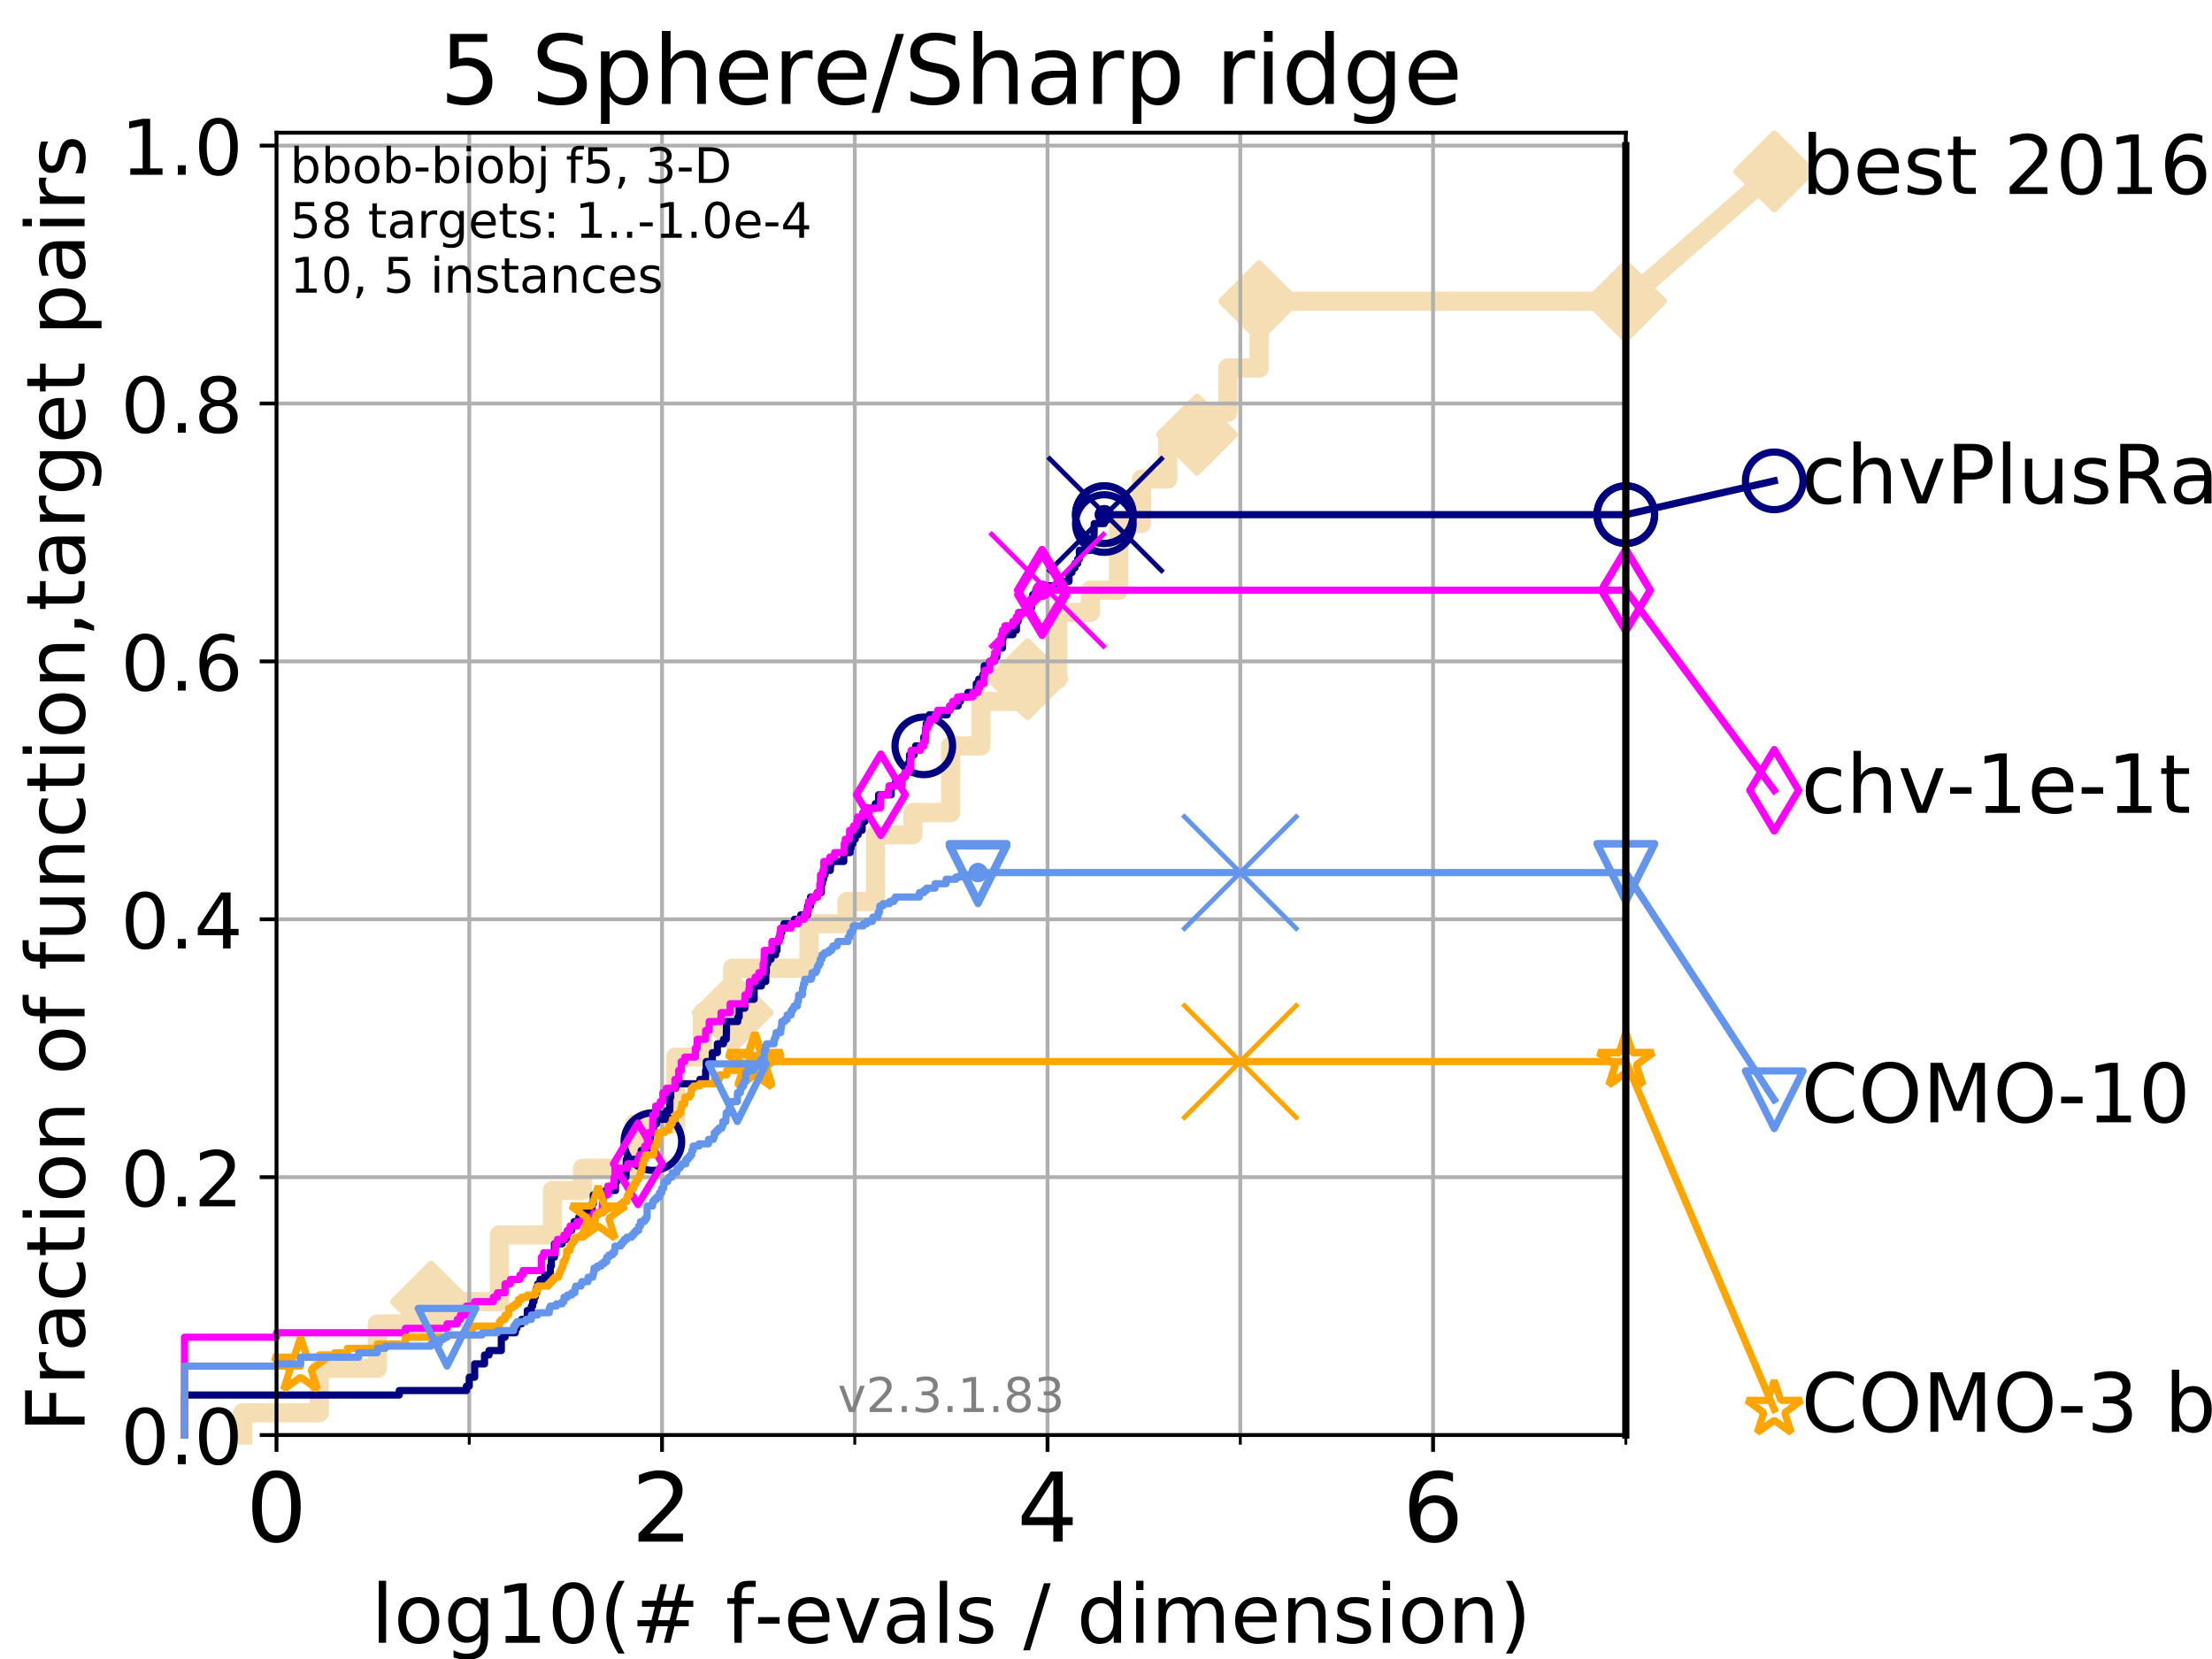 <?xml version="1.0" encoding="utf-8" standalone="no"?>
<!DOCTYPE svg PUBLIC "-//W3C//DTD SVG 1.1//EN"
  "http://www.w3.org/Graphics/SVG/1.1/DTD/svg11.dtd">
<!-- Created with matplotlib (https://matplotlib.org/) -->
<svg height="345.6pt" version="1.1" viewBox="0 0 460.8 345.6" width="460.8pt" xmlns="http://www.w3.org/2000/svg" xmlns:xlink="http://www.w3.org/1999/xlink">
 <defs>
  <style type="text/css">
*{stroke-linecap:butt;stroke-linejoin:round;}
  </style>
 </defs>
 <g id="figure_1">
  <g id="patch_1">
   <path d="M 0 345.6 
L 460.8 345.6 
L 460.8 0 
L 0 0 
z
" style="fill:#ffffff;"/>
  </g>
  <g id="axes_1">
   <g id="patch_2">
    <path d="M 57.6 298.944 
L 338.688 298.944 
L 338.688 27.648 
L 57.6 27.648 
z
" style="fill:#ffffff;"/>
   </g>
   <g id="line2d_1">
    <path d="M 50.529 298.944 
L 50.529 294.313 
L 66.508 294.313 
L 66.508 285.05 
L 78.596 285.05 
L 78.596 275.788 
L 89.79 275.788 
L 89.79 271.157 
L 104.034 271.157 
L 104.034 257.263 
L 115.077 257.263 
L 115.077 248.001 
L 121.34 248.001 
L 121.34 243.37 
L 132.182 243.37 
L 132.182 234.107 
L 140.748 234.107 
L 140.748 220.214 
L 146.324 220.214 
L 146.324 210.951 
L 152.612 210.951 
L 152.612 201.689 
L 168.526 201.689 
L 168.526 192.426 
L 176.434 192.426 
L 176.434 187.795 
L 182.38 187.795 
L 182.38 173.901 
L 190.189 173.901 
L 190.189 169.27 
L 198.047 169.27 
L 198.047 155.377 
L 204.327 155.377 
L 204.327 146.114 
L 214.058 146.114 
L 214.058 141.483 
L 220.348 141.483 
L 220.348 127.589 
L 227.159 127.589 
L 227.159 122.958 
L 233.029 122.958 
L 233.029 109.065 
L 237.79 109.065 
L 237.79 99.802 
L 243.266 99.802 
L 243.266 90.54 
L 249.36 90.54 
L 249.36 85.909 
L 255.769 85.909 
L 255.769 76.646 
L 262.298 76.646 
L 262.298 62.753 
L 338.688 62.753 
" style="fill:none;stroke:#f5deb3;stroke-linecap:square;stroke-width:4;"/>
   </g>
   <g id="line2d_2">
    <defs>
     <path d="M 0 7.778 
L 7.778 0 
L 0 -7.778 
L -7.778 0 
z
" id="mf3adc83c9e" style="stroke:#f5deb3;stroke-linejoin:miter;stroke-width:1.5;"/>
    </defs>
    <g>
     <use style="fill:#f5deb3;stroke:#f5deb3;stroke-linejoin:miter;stroke-width:1.5;" x="89.79" xlink:href="#mf3adc83c9e" y="271.157"/>
     <use style="fill:#f5deb3;stroke:#f5deb3;stroke-linejoin:miter;stroke-width:1.5;" x="152.612" xlink:href="#mf3adc83c9e" y="210.951"/>
     <use style="fill:#f5deb3;stroke:#f5deb3;stroke-linejoin:miter;stroke-width:1.5;" x="214.058" xlink:href="#mf3adc83c9e" y="141.483"/>
     <use style="fill:#f5deb3;stroke:#f5deb3;stroke-linejoin:miter;stroke-width:1.5;" x="249.36" xlink:href="#mf3adc83c9e" y="90.54"/>
     <use style="fill:#f5deb3;stroke:#f5deb3;stroke-linejoin:miter;stroke-width:1.5;" x="262.298" xlink:href="#mf3adc83c9e" y="62.753"/>
     <use style="fill:#f5deb3;stroke:#f5deb3;stroke-linejoin:miter;stroke-width:1.5;" x="338.688" xlink:href="#mf3adc83c9e" y="62.753"/>
    </g>
   </g>
   <g id="line2d_3">
    <path style="fill:none;stroke:#f5deb3;stroke-linecap:square;stroke-width:4;"/>
    <g/>
   </g>
   <g id="line2d_4">
    <path d="M 338.688 62.753 
L 369.608 35.706 
" style="fill:none;stroke:#f5deb3;stroke-linecap:square;stroke-width:4;"/>
    <g>
     <use style="fill:#f5deb3;stroke:#f5deb3;stroke-linejoin:miter;stroke-width:1.5;" x="338.688" xlink:href="#mf3adc83c9e" y="62.753"/>
     <use style="fill:#f5deb3;stroke:#f5deb3;stroke-linejoin:miter;stroke-width:1.5;" x="369.608" xlink:href="#mf3adc83c9e" y="35.706"/>
    </g>
   </g>
   <g id="matplotlib.axis_1">
    <g id="xtick_1">
     <g id="line2d_5">
      <path clip-path="url(#p33427bdf32)" d="M 57.6 298.944 
L 57.6 27.648 
" style="fill:none;stroke:#b0b0b0;stroke-linecap:square;stroke-width:0.8;"/>
     </g>
     <g id="line2d_6">
      <defs>
       <path d="M 0 0 
L 0 3.5 
" id="m18ff02201f" style="stroke:#000000;stroke-width:0.8;"/>
      </defs>
      <g>
       <use style="stroke:#000000;stroke-width:0.8;" x="57.6" xlink:href="#m18ff02201f" y="298.944"/>
      </g>
     </g>
     <g id="text_1">
      <!-- 0 -->
      <defs>
       <path d="M 31.781 66.406 
Q 24.172 66.406 20.328 58.906 
Q 16.5 51.422 16.5 36.375 
Q 16.5 21.391 20.328 13.891 
Q 24.172 6.391 31.781 6.391 
Q 39.453 6.391 43.281 13.891 
Q 47.125 21.391 47.125 36.375 
Q 47.125 51.422 43.281 58.906 
Q 39.453 66.406 31.781 66.406 
z
M 31.781 74.219 
Q 44.047 74.219 50.516 64.516 
Q 56.984 54.828 56.984 36.375 
Q 56.984 17.969 50.516 8.266 
Q 44.047 -1.422 31.781 -1.422 
Q 19.531 -1.422 13.062 8.266 
Q 6.594 17.969 6.594 36.375 
Q 6.594 54.828 13.062 64.516 
Q 19.531 74.219 31.781 74.219 
z
" id="DejaVuSans-48"/>
      </defs>
      <g transform="translate(51.237 321.141)scale(0.2 -0.2)">
       <use xlink:href="#DejaVuSans-48"/>
      </g>
     </g>
    </g>
    <g id="xtick_2">
     <g id="line2d_7">
      <path clip-path="url(#p33427bdf32)" d="M 137.911 298.944 
L 137.911 27.648 
" style="fill:none;stroke:#b0b0b0;stroke-linecap:square;stroke-width:0.8;"/>
     </g>
     <g id="line2d_8">
      <g>
       <use style="stroke:#000000;stroke-width:0.8;" x="137.911" xlink:href="#m18ff02201f" y="298.944"/>
      </g>
     </g>
     <g id="text_2">
      <!-- 2 -->
      <defs>
       <path d="M 19.188 8.297 
L 53.609 8.297 
L 53.609 0 
L 7.328 0 
L 7.328 8.297 
Q 12.938 14.109 22.625 23.891 
Q 32.328 33.688 34.812 36.531 
Q 39.547 41.844 41.422 45.531 
Q 43.312 49.219 43.312 52.781 
Q 43.312 58.594 39.234 62.25 
Q 35.156 65.922 28.609 65.922 
Q 23.969 65.922 18.812 64.312 
Q 13.672 62.703 7.812 59.422 
L 7.812 69.391 
Q 13.766 71.781 18.938 73 
Q 24.125 74.219 28.422 74.219 
Q 39.75 74.219 46.484 68.547 
Q 53.219 62.891 53.219 53.422 
Q 53.219 48.922 51.531 44.891 
Q 49.859 40.875 45.406 35.406 
Q 44.188 33.984 37.641 27.219 
Q 31.109 20.453 19.188 8.297 
z
" id="DejaVuSans-50"/>
      </defs>
      <g transform="translate(131.548 321.141)scale(0.2 -0.2)">
       <use xlink:href="#DejaVuSans-50"/>
      </g>
     </g>
    </g>
    <g id="xtick_3">
     <g id="line2d_9">
      <path clip-path="url(#p33427bdf32)" d="M 218.222 298.944 
L 218.222 27.648 
" style="fill:none;stroke:#b0b0b0;stroke-linecap:square;stroke-width:0.8;"/>
     </g>
     <g id="line2d_10">
      <g>
       <use style="stroke:#000000;stroke-width:0.8;" x="218.222" xlink:href="#m18ff02201f" y="298.944"/>
      </g>
     </g>
     <g id="text_3">
      <!-- 4 -->
      <defs>
       <path d="M 37.797 64.312 
L 12.891 25.391 
L 37.797 25.391 
z
M 35.203 72.906 
L 47.609 72.906 
L 47.609 25.391 
L 58.016 25.391 
L 58.016 17.188 
L 47.609 17.188 
L 47.609 0 
L 37.797 0 
L 37.797 17.188 
L 4.891 17.188 
L 4.891 26.703 
z
" id="DejaVuSans-52"/>
      </defs>
      <g transform="translate(211.859 321.141)scale(0.2 -0.2)">
       <use xlink:href="#DejaVuSans-52"/>
      </g>
     </g>
    </g>
    <g id="xtick_4">
     <g id="line2d_11">
      <path clip-path="url(#p33427bdf32)" d="M 298.533 298.944 
L 298.533 27.648 
" style="fill:none;stroke:#b0b0b0;stroke-linecap:square;stroke-width:0.8;"/>
     </g>
     <g id="line2d_12">
      <g>
       <use style="stroke:#000000;stroke-width:0.8;" x="298.533" xlink:href="#m18ff02201f" y="298.944"/>
      </g>
     </g>
     <g id="text_4">
      <!-- 6 -->
      <defs>
       <path d="M 33.016 40.375 
Q 26.375 40.375 22.484 35.828 
Q 18.609 31.297 18.609 23.391 
Q 18.609 15.531 22.484 10.953 
Q 26.375 6.391 33.016 6.391 
Q 39.656 6.391 43.531 10.953 
Q 47.406 15.531 47.406 23.391 
Q 47.406 31.297 43.531 35.828 
Q 39.656 40.375 33.016 40.375 
z
M 52.594 71.297 
L 52.594 62.312 
Q 48.875 64.062 45.094 64.984 
Q 41.312 65.922 37.594 65.922 
Q 27.828 65.922 22.672 59.328 
Q 17.531 52.734 16.797 39.406 
Q 19.672 43.656 24.016 45.922 
Q 28.375 48.188 33.594 48.188 
Q 44.578 48.188 50.953 41.516 
Q 57.328 34.859 57.328 23.391 
Q 57.328 12.156 50.688 5.359 
Q 44.047 -1.422 33.016 -1.422 
Q 20.359 -1.422 13.672 8.266 
Q 6.984 17.969 6.984 36.375 
Q 6.984 53.656 15.188 63.938 
Q 23.391 74.219 37.203 74.219 
Q 40.922 74.219 44.703 73.484 
Q 48.484 72.75 52.594 71.297 
z
" id="DejaVuSans-54"/>
      </defs>
      <g transform="translate(292.17 321.141)scale(0.2 -0.2)">
       <use xlink:href="#DejaVuSans-54"/>
      </g>
     </g>
    </g>
    <g id="xtick_5">
     <g id="line2d_13">
      <path clip-path="url(#p33427bdf32)" d="M 97.755 298.944 
L 97.755 27.648 
" style="fill:none;stroke:#b0b0b0;stroke-linecap:square;stroke-width:0.8;"/>
     </g>
     <g id="line2d_14">
      <defs>
       <path d="M 0 0 
L 0 2 
" id="m8741beb183" style="stroke:#000000;stroke-width:0.6;"/>
      </defs>
      <g>
       <use style="stroke:#000000;stroke-width:0.6;" x="97.755" xlink:href="#m8741beb183" y="298.944"/>
      </g>
     </g>
    </g>
    <g id="xtick_6">
     <g id="line2d_15">
      <path clip-path="url(#p33427bdf32)" d="M 178.066 298.944 
L 178.066 27.648 
" style="fill:none;stroke:#b0b0b0;stroke-linecap:square;stroke-width:0.8;"/>
     </g>
     <g id="line2d_16">
      <g>
       <use style="stroke:#000000;stroke-width:0.6;" x="178.066" xlink:href="#m8741beb183" y="298.944"/>
      </g>
     </g>
    </g>
    <g id="xtick_7">
     <g id="line2d_17">
      <path clip-path="url(#p33427bdf32)" d="M 258.377 298.944 
L 258.377 27.648 
" style="fill:none;stroke:#b0b0b0;stroke-linecap:square;stroke-width:0.8;"/>
     </g>
     <g id="line2d_18">
      <g>
       <use style="stroke:#000000;stroke-width:0.6;" x="258.377" xlink:href="#m8741beb183" y="298.944"/>
      </g>
     </g>
    </g>
    <g id="xtick_8">
     <g id="line2d_19">
      <path clip-path="url(#p33427bdf32)" d="M 338.688 298.944 
L 338.688 27.648 
" style="fill:none;stroke:#b0b0b0;stroke-linecap:square;stroke-width:0.8;"/>
     </g>
     <g id="line2d_20">
      <g>
       <use style="stroke:#000000;stroke-width:0.6;" x="338.688" xlink:href="#m8741beb183" y="298.944"/>
      </g>
     </g>
    </g>
    <g id="text_5">
     <!-- log10(# f-evals / dimension) -->
     <defs>
      <path d="M 9.422 75.984 
L 18.406 75.984 
L 18.406 0 
L 9.422 0 
z
" id="DejaVuSans-108"/>
      <path d="M 30.609 48.391 
Q 23.391 48.391 19.188 42.75 
Q 14.984 37.109 14.984 27.297 
Q 14.984 17.484 19.156 11.844 
Q 23.344 6.203 30.609 6.203 
Q 37.797 6.203 41.984 11.859 
Q 46.188 17.531 46.188 27.297 
Q 46.188 37.016 41.984 42.703 
Q 37.797 48.391 30.609 48.391 
z
M 30.609 56 
Q 42.328 56 49.016 48.375 
Q 55.719 40.766 55.719 27.297 
Q 55.719 13.875 49.016 6.219 
Q 42.328 -1.422 30.609 -1.422 
Q 18.844 -1.422 12.172 6.219 
Q 5.516 13.875 5.516 27.297 
Q 5.516 40.766 12.172 48.375 
Q 18.844 56 30.609 56 
z
" id="DejaVuSans-111"/>
      <path d="M 45.406 27.984 
Q 45.406 37.75 41.375 43.109 
Q 37.359 48.484 30.078 48.484 
Q 22.859 48.484 18.828 43.109 
Q 14.797 37.75 14.797 27.984 
Q 14.797 18.266 18.828 12.891 
Q 22.859 7.516 30.078 7.516 
Q 37.359 7.516 41.375 12.891 
Q 45.406 18.266 45.406 27.984 
z
M 54.391 6.781 
Q 54.391 -7.172 48.188 -13.984 
Q 42 -20.797 29.203 -20.797 
Q 24.469 -20.797 20.266 -20.094 
Q 16.062 -19.391 12.109 -17.922 
L 12.109 -9.188 
Q 16.062 -11.328 19.922 -12.344 
Q 23.781 -13.375 27.781 -13.375 
Q 36.625 -13.375 41.016 -8.766 
Q 45.406 -4.156 45.406 5.172 
L 45.406 9.625 
Q 42.625 4.781 38.281 2.391 
Q 33.938 0 27.875 0 
Q 17.828 0 11.672 7.656 
Q 5.516 15.328 5.516 27.984 
Q 5.516 40.672 11.672 48.328 
Q 17.828 56 27.875 56 
Q 33.938 56 38.281 53.609 
Q 42.625 51.219 45.406 46.391 
L 45.406 54.688 
L 54.391 54.688 
z
" id="DejaVuSans-103"/>
      <path d="M 12.406 8.297 
L 28.516 8.297 
L 28.516 63.922 
L 10.984 60.406 
L 10.984 69.391 
L 28.422 72.906 
L 38.281 72.906 
L 38.281 8.297 
L 54.391 8.297 
L 54.391 0 
L 12.406 0 
z
" id="DejaVuSans-49"/>
      <path d="M 31 75.875 
Q 24.469 64.656 21.281 53.656 
Q 18.109 42.672 18.109 31.391 
Q 18.109 20.125 21.312 9.062 
Q 24.516 -2 31 -13.188 
L 23.188 -13.188 
Q 15.875 -1.703 12.234 9.375 
Q 8.594 20.453 8.594 31.391 
Q 8.594 42.281 12.203 53.312 
Q 15.828 64.359 23.188 75.875 
z
" id="DejaVuSans-40"/>
      <path d="M 51.125 44 
L 36.922 44 
L 32.812 27.688 
L 47.125 27.688 
z
M 43.797 71.781 
L 38.719 51.516 
L 52.984 51.516 
L 58.109 71.781 
L 65.922 71.781 
L 60.891 51.516 
L 76.125 51.516 
L 76.125 44 
L 58.984 44 
L 54.984 27.688 
L 70.516 27.688 
L 70.516 20.219 
L 53.078 20.219 
L 48 0 
L 40.188 0 
L 45.219 20.219 
L 30.906 20.219 
L 25.875 0 
L 18.016 0 
L 23.094 20.219 
L 7.719 20.219 
L 7.719 27.688 
L 24.906 27.688 
L 29 44 
L 13.281 44 
L 13.281 51.516 
L 30.906 51.516 
L 35.891 71.781 
z
" id="DejaVuSans-35"/>
      <path id="DejaVuSans-32"/>
      <path d="M 37.109 75.984 
L 37.109 68.5 
L 28.516 68.5 
Q 23.688 68.5 21.797 66.547 
Q 19.922 64.594 19.922 59.516 
L 19.922 54.688 
L 34.719 54.688 
L 34.719 47.703 
L 19.922 47.703 
L 19.922 0 
L 10.891 0 
L 10.891 47.703 
L 2.297 47.703 
L 2.297 54.688 
L 10.891 54.688 
L 10.891 58.5 
Q 10.891 67.625 15.141 71.797 
Q 19.391 75.984 28.609 75.984 
z
" id="DejaVuSans-102"/>
      <path d="M 4.891 31.391 
L 31.203 31.391 
L 31.203 23.391 
L 4.891 23.391 
z
" id="DejaVuSans-45"/>
      <path d="M 56.203 29.594 
L 56.203 25.203 
L 14.891 25.203 
Q 15.484 15.922 20.484 11.062 
Q 25.484 6.203 34.422 6.203 
Q 39.594 6.203 44.453 7.469 
Q 49.312 8.734 54.109 11.281 
L 54.109 2.781 
Q 49.266 0.734 44.188 -0.344 
Q 39.109 -1.422 33.891 -1.422 
Q 20.797 -1.422 13.156 6.188 
Q 5.516 13.812 5.516 26.812 
Q 5.516 40.234 12.766 48.109 
Q 20.016 56 32.328 56 
Q 43.359 56 49.781 48.891 
Q 56.203 41.797 56.203 29.594 
z
M 47.219 32.234 
Q 47.125 39.594 43.094 43.984 
Q 39.062 48.391 32.422 48.391 
Q 24.906 48.391 20.391 44.141 
Q 15.875 39.891 15.188 32.172 
z
" id="DejaVuSans-101"/>
      <path d="M 2.984 54.688 
L 12.5 54.688 
L 29.594 8.797 
L 46.688 54.688 
L 56.203 54.688 
L 35.688 0 
L 23.484 0 
z
" id="DejaVuSans-118"/>
      <path d="M 34.281 27.484 
Q 23.391 27.484 19.188 25 
Q 14.984 22.516 14.984 16.5 
Q 14.984 11.719 18.141 8.906 
Q 21.297 6.109 26.703 6.109 
Q 34.188 6.109 38.703 11.406 
Q 43.219 16.703 43.219 25.484 
L 43.219 27.484 
z
M 52.203 31.203 
L 52.203 0 
L 43.219 0 
L 43.219 8.297 
Q 40.141 3.328 35.547 0.953 
Q 30.953 -1.422 24.312 -1.422 
Q 15.922 -1.422 10.953 3.297 
Q 6 8.016 6 15.922 
Q 6 25.141 12.172 29.828 
Q 18.359 34.516 30.609 34.516 
L 43.219 34.516 
L 43.219 35.406 
Q 43.219 41.609 39.141 45 
Q 35.062 48.391 27.688 48.391 
Q 23 48.391 18.547 47.266 
Q 14.109 46.141 10.016 43.891 
L 10.016 52.203 
Q 14.938 54.109 19.578 55.047 
Q 24.219 56 28.609 56 
Q 40.484 56 46.344 49.844 
Q 52.203 43.703 52.203 31.203 
z
" id="DejaVuSans-97"/>
      <path d="M 44.281 53.078 
L 44.281 44.578 
Q 40.484 46.531 36.375 47.5 
Q 32.281 48.484 27.875 48.484 
Q 21.188 48.484 17.844 46.438 
Q 14.5 44.391 14.5 40.281 
Q 14.5 37.156 16.891 35.375 
Q 19.281 33.594 26.516 31.984 
L 29.594 31.297 
Q 39.156 29.25 43.188 25.516 
Q 47.219 21.781 47.219 15.094 
Q 47.219 7.469 41.188 3.016 
Q 35.156 -1.422 24.609 -1.422 
Q 20.219 -1.422 15.453 -0.562 
Q 10.688 0.297 5.422 2 
L 5.422 11.281 
Q 10.406 8.688 15.234 7.391 
Q 20.062 6.109 24.812 6.109 
Q 31.156 6.109 34.562 8.281 
Q 37.984 10.453 37.984 14.406 
Q 37.984 18.062 35.516 20.016 
Q 33.062 21.969 24.703 23.781 
L 21.578 24.516 
Q 13.234 26.266 9.516 29.906 
Q 5.812 33.547 5.812 39.891 
Q 5.812 47.609 11.281 51.797 
Q 16.75 56 26.812 56 
Q 31.781 56 36.172 55.266 
Q 40.578 54.547 44.281 53.078 
z
" id="DejaVuSans-115"/>
      <path d="M 25.391 72.906 
L 33.688 72.906 
L 8.297 -9.281 
L 0 -9.281 
z
" id="DejaVuSans-47"/>
      <path d="M 45.406 46.391 
L 45.406 75.984 
L 54.391 75.984 
L 54.391 0 
L 45.406 0 
L 45.406 8.203 
Q 42.578 3.328 38.25 0.953 
Q 33.938 -1.422 27.875 -1.422 
Q 17.969 -1.422 11.734 6.484 
Q 5.516 14.406 5.516 27.297 
Q 5.516 40.188 11.734 48.094 
Q 17.969 56 27.875 56 
Q 33.938 56 38.25 53.625 
Q 42.578 51.266 45.406 46.391 
z
M 14.797 27.297 
Q 14.797 17.391 18.875 11.75 
Q 22.953 6.109 30.078 6.109 
Q 37.203 6.109 41.297 11.75 
Q 45.406 17.391 45.406 27.297 
Q 45.406 37.203 41.297 42.844 
Q 37.203 48.484 30.078 48.484 
Q 22.953 48.484 18.875 42.844 
Q 14.797 37.203 14.797 27.297 
z
" id="DejaVuSans-100"/>
      <path d="M 9.422 54.688 
L 18.406 54.688 
L 18.406 0 
L 9.422 0 
z
M 9.422 75.984 
L 18.406 75.984 
L 18.406 64.594 
L 9.422 64.594 
z
" id="DejaVuSans-105"/>
      <path d="M 52 44.188 
Q 55.375 50.25 60.062 53.125 
Q 64.75 56 71.094 56 
Q 79.641 56 84.281 50.016 
Q 88.922 44.047 88.922 33.016 
L 88.922 0 
L 79.891 0 
L 79.891 32.719 
Q 79.891 40.578 77.094 44.375 
Q 74.312 48.188 68.609 48.188 
Q 61.625 48.188 57.562 43.547 
Q 53.516 38.922 53.516 30.906 
L 53.516 0 
L 44.484 0 
L 44.484 32.719 
Q 44.484 40.625 41.703 44.406 
Q 38.922 48.188 33.109 48.188 
Q 26.219 48.188 22.156 43.531 
Q 18.109 38.875 18.109 30.906 
L 18.109 0 
L 9.078 0 
L 9.078 54.688 
L 18.109 54.688 
L 18.109 46.188 
Q 21.188 51.219 25.484 53.609 
Q 29.781 56 35.688 56 
Q 41.656 56 45.828 52.969 
Q 50 49.953 52 44.188 
z
" id="DejaVuSans-109"/>
      <path d="M 54.891 33.016 
L 54.891 0 
L 45.906 0 
L 45.906 32.719 
Q 45.906 40.484 42.875 44.328 
Q 39.844 48.188 33.797 48.188 
Q 26.516 48.188 22.312 43.547 
Q 18.109 38.922 18.109 30.906 
L 18.109 0 
L 9.078 0 
L 9.078 54.688 
L 18.109 54.688 
L 18.109 46.188 
Q 21.344 51.125 25.703 53.562 
Q 30.078 56 35.797 56 
Q 45.219 56 50.047 50.172 
Q 54.891 44.344 54.891 33.016 
z
" id="DejaVuSans-110"/>
      <path d="M 8.016 75.875 
L 15.828 75.875 
Q 23.141 64.359 26.781 53.312 
Q 30.422 42.281 30.422 31.391 
Q 30.422 20.453 26.781 9.375 
Q 23.141 -1.703 15.828 -13.188 
L 8.016 -13.188 
Q 14.5 -2 17.703 9.062 
Q 20.906 20.125 20.906 31.391 
Q 20.906 42.672 17.703 53.656 
Q 14.5 64.656 8.016 75.875 
z
" id="DejaVuSans-41"/>
     </defs>
     <g transform="translate(77.303 342.218)scale(0.17 -0.17)">
      <use xlink:href="#DejaVuSans-108"/>
      <use x="27.783" xlink:href="#DejaVuSans-111"/>
      <use x="88.965" xlink:href="#DejaVuSans-103"/>
      <use x="152.441" xlink:href="#DejaVuSans-49"/>
      <use x="216.064" xlink:href="#DejaVuSans-48"/>
      <use x="279.688" xlink:href="#DejaVuSans-40"/>
      <use x="318.701" xlink:href="#DejaVuSans-35"/>
      <use x="402.49" xlink:href="#DejaVuSans-32"/>
      <use x="434.277" xlink:href="#DejaVuSans-102"/>
      <use x="469.404" xlink:href="#DejaVuSans-45"/>
      <use x="505.488" xlink:href="#DejaVuSans-101"/>
      <use x="567.012" xlink:href="#DejaVuSans-118"/>
      <use x="626.191" xlink:href="#DejaVuSans-97"/>
      <use x="687.471" xlink:href="#DejaVuSans-108"/>
      <use x="715.254" xlink:href="#DejaVuSans-115"/>
      <use x="767.354" xlink:href="#DejaVuSans-32"/>
      <use x="799.141" xlink:href="#DejaVuSans-47"/>
      <use x="832.832" xlink:href="#DejaVuSans-32"/>
      <use x="864.619" xlink:href="#DejaVuSans-100"/>
      <use x="928.096" xlink:href="#DejaVuSans-105"/>
      <use x="955.879" xlink:href="#DejaVuSans-109"/>
      <use x="1053.291" xlink:href="#DejaVuSans-101"/>
      <use x="1114.814" xlink:href="#DejaVuSans-110"/>
      <use x="1178.193" xlink:href="#DejaVuSans-115"/>
      <use x="1230.293" xlink:href="#DejaVuSans-105"/>
      <use x="1258.076" xlink:href="#DejaVuSans-111"/>
      <use x="1319.258" xlink:href="#DejaVuSans-110"/>
      <use x="1382.637" xlink:href="#DejaVuSans-41"/>
     </g>
    </g>
   </g>
   <g id="matplotlib.axis_2">
    <g id="ytick_1">
     <g id="line2d_21">
      <path clip-path="url(#p33427bdf32)" d="M 57.6 298.944 
L 338.688 298.944 
" style="fill:none;stroke:#b0b0b0;stroke-linecap:square;stroke-width:0.8;"/>
     </g>
     <g id="line2d_22">
      <defs>
       <path d="M 0 0 
L -3.5 0 
" id="m73e8b7c228" style="stroke:#000000;stroke-width:0.8;"/>
      </defs>
      <g>
       <use style="stroke:#000000;stroke-width:0.8;" x="57.6" xlink:href="#m73e8b7c228" y="298.944"/>
      </g>
     </g>
     <g id="text_6">
      <!-- 0.0 -->
      <defs>
       <path d="M 10.688 12.406 
L 21 12.406 
L 21 0 
L 10.688 0 
z
" id="DejaVuSans-46"/>
      </defs>
      <g transform="translate(25.155 305.023)scale(0.16 -0.16)">
       <use xlink:href="#DejaVuSans-48"/>
       <use x="63.623" xlink:href="#DejaVuSans-46"/>
       <use x="95.41" xlink:href="#DejaVuSans-48"/>
      </g>
     </g>
    </g>
    <g id="ytick_2">
     <g id="line2d_23">
      <path clip-path="url(#p33427bdf32)" d="M 57.6 245.222 
L 338.688 245.222 
" style="fill:none;stroke:#b0b0b0;stroke-linecap:square;stroke-width:0.8;"/>
     </g>
     <g id="line2d_24">
      <g>
       <use style="stroke:#000000;stroke-width:0.8;" x="57.6" xlink:href="#m73e8b7c228" y="245.222"/>
      </g>
     </g>
     <g id="text_7">
      <!-- 0.2 -->
      <g transform="translate(25.155 251.301)scale(0.16 -0.16)">
       <use xlink:href="#DejaVuSans-48"/>
       <use x="63.623" xlink:href="#DejaVuSans-46"/>
       <use x="95.41" xlink:href="#DejaVuSans-50"/>
      </g>
     </g>
    </g>
    <g id="ytick_3">
     <g id="line2d_25">
      <path clip-path="url(#p33427bdf32)" d="M 57.6 191.5 
L 338.688 191.5 
" style="fill:none;stroke:#b0b0b0;stroke-linecap:square;stroke-width:0.8;"/>
     </g>
     <g id="line2d_26">
      <g>
       <use style="stroke:#000000;stroke-width:0.8;" x="57.6" xlink:href="#m73e8b7c228" y="191.5"/>
      </g>
     </g>
     <g id="text_8">
      <!-- 0.4 -->
      <g transform="translate(25.155 197.579)scale(0.16 -0.16)">
       <use xlink:href="#DejaVuSans-48"/>
       <use x="63.623" xlink:href="#DejaVuSans-46"/>
       <use x="95.41" xlink:href="#DejaVuSans-52"/>
      </g>
     </g>
    </g>
    <g id="ytick_4">
     <g id="line2d_27">
      <path clip-path="url(#p33427bdf32)" d="M 57.6 137.778 
L 338.688 137.778 
" style="fill:none;stroke:#b0b0b0;stroke-linecap:square;stroke-width:0.8;"/>
     </g>
     <g id="line2d_28">
      <g>
       <use style="stroke:#000000;stroke-width:0.8;" x="57.6" xlink:href="#m73e8b7c228" y="137.778"/>
      </g>
     </g>
     <g id="text_9">
      <!-- 0.6 -->
      <g transform="translate(25.155 143.857)scale(0.16 -0.16)">
       <use xlink:href="#DejaVuSans-48"/>
       <use x="63.623" xlink:href="#DejaVuSans-46"/>
       <use x="95.41" xlink:href="#DejaVuSans-54"/>
      </g>
     </g>
    </g>
    <g id="ytick_5">
     <g id="line2d_29">
      <path clip-path="url(#p33427bdf32)" d="M 57.6 84.056 
L 338.688 84.056 
" style="fill:none;stroke:#b0b0b0;stroke-linecap:square;stroke-width:0.8;"/>
     </g>
     <g id="line2d_30">
      <g>
       <use style="stroke:#000000;stroke-width:0.8;" x="57.6" xlink:href="#m73e8b7c228" y="84.056"/>
      </g>
     </g>
     <g id="text_10">
      <!-- 0.8 -->
      <defs>
       <path d="M 31.781 34.625 
Q 24.75 34.625 20.719 30.859 
Q 16.703 27.094 16.703 20.516 
Q 16.703 13.922 20.719 10.156 
Q 24.75 6.391 31.781 6.391 
Q 38.812 6.391 42.859 10.172 
Q 46.922 13.969 46.922 20.516 
Q 46.922 27.094 42.891 30.859 
Q 38.875 34.625 31.781 34.625 
z
M 21.922 38.812 
Q 15.578 40.375 12.031 44.719 
Q 8.5 49.078 8.5 55.328 
Q 8.5 64.062 14.719 69.141 
Q 20.953 74.219 31.781 74.219 
Q 42.672 74.219 48.875 69.141 
Q 55.078 64.062 55.078 55.328 
Q 55.078 49.078 51.531 44.719 
Q 48 40.375 41.703 38.812 
Q 48.828 37.156 52.797 32.312 
Q 56.781 27.484 56.781 20.516 
Q 56.781 9.906 50.312 4.234 
Q 43.844 -1.422 31.781 -1.422 
Q 19.734 -1.422 13.25 4.234 
Q 6.781 9.906 6.781 20.516 
Q 6.781 27.484 10.781 32.312 
Q 14.797 37.156 21.922 38.812 
z
M 18.312 54.391 
Q 18.312 48.734 21.844 45.562 
Q 25.391 42.391 31.781 42.391 
Q 38.141 42.391 41.719 45.562 
Q 45.312 48.734 45.312 54.391 
Q 45.312 60.062 41.719 63.234 
Q 38.141 66.406 31.781 66.406 
Q 25.391 66.406 21.844 63.234 
Q 18.312 60.062 18.312 54.391 
z
" id="DejaVuSans-56"/>
      </defs>
      <g transform="translate(25.155 90.135)scale(0.16 -0.16)">
       <use xlink:href="#DejaVuSans-48"/>
       <use x="63.623" xlink:href="#DejaVuSans-46"/>
       <use x="95.41" xlink:href="#DejaVuSans-56"/>
      </g>
     </g>
    </g>
    <g id="ytick_6">
     <g id="line2d_31">
      <path clip-path="url(#p33427bdf32)" d="M 57.6 30.334 
L 338.688 30.334 
" style="fill:none;stroke:#b0b0b0;stroke-linecap:square;stroke-width:0.8;"/>
     </g>
     <g id="line2d_32">
      <g>
       <use style="stroke:#000000;stroke-width:0.8;" x="57.6" xlink:href="#m73e8b7c228" y="30.334"/>
      </g>
     </g>
     <g id="text_11">
      <!-- 1.0 -->
      <g transform="translate(25.155 36.413)scale(0.16 -0.16)">
       <use xlink:href="#DejaVuSans-49"/>
       <use x="63.623" xlink:href="#DejaVuSans-46"/>
       <use x="95.41" xlink:href="#DejaVuSans-48"/>
      </g>
     </g>
    </g>
    <g id="text_12">
     <!-- Fraction of function,target pairs -->
     <defs>
      <path d="M 9.812 72.906 
L 51.703 72.906 
L 51.703 64.594 
L 19.672 64.594 
L 19.672 43.109 
L 48.578 43.109 
L 48.578 34.812 
L 19.672 34.812 
L 19.672 0 
L 9.812 0 
z
" id="DejaVuSans-70"/>
      <path d="M 41.109 46.297 
Q 39.594 47.172 37.812 47.578 
Q 36.031 48 33.891 48 
Q 26.266 48 22.188 43.047 
Q 18.109 38.094 18.109 28.812 
L 18.109 0 
L 9.078 0 
L 9.078 54.688 
L 18.109 54.688 
L 18.109 46.188 
Q 20.953 51.172 25.484 53.578 
Q 30.031 56 36.531 56 
Q 37.453 56 38.578 55.875 
Q 39.703 55.766 41.062 55.516 
z
" id="DejaVuSans-114"/>
      <path d="M 48.781 52.594 
L 48.781 44.188 
Q 44.969 46.297 41.141 47.344 
Q 37.312 48.391 33.406 48.391 
Q 24.656 48.391 19.812 42.844 
Q 14.984 37.312 14.984 27.297 
Q 14.984 17.281 19.812 11.734 
Q 24.656 6.203 33.406 6.203 
Q 37.312 6.203 41.141 7.25 
Q 44.969 8.297 48.781 10.406 
L 48.781 2.094 
Q 45.016 0.344 40.984 -0.531 
Q 36.969 -1.422 32.422 -1.422 
Q 20.062 -1.422 12.781 6.344 
Q 5.516 14.109 5.516 27.297 
Q 5.516 40.672 12.859 48.328 
Q 20.219 56 33.016 56 
Q 37.156 56 41.109 55.141 
Q 45.062 54.297 48.781 52.594 
z
" id="DejaVuSans-99"/>
      <path d="M 18.312 70.219 
L 18.312 54.688 
L 36.812 54.688 
L 36.812 47.703 
L 18.312 47.703 
L 18.312 18.016 
Q 18.312 11.328 20.141 9.422 
Q 21.969 7.516 27.594 7.516 
L 36.812 7.516 
L 36.812 0 
L 27.594 0 
Q 17.188 0 13.234 3.875 
Q 9.281 7.766 9.281 18.016 
L 9.281 47.703 
L 2.688 47.703 
L 2.688 54.688 
L 9.281 54.688 
L 9.281 70.219 
z
" id="DejaVuSans-116"/>
      <path d="M 8.5 21.578 
L 8.5 54.688 
L 17.484 54.688 
L 17.484 21.922 
Q 17.484 14.156 20.5 10.266 
Q 23.531 6.391 29.594 6.391 
Q 36.859 6.391 41.078 11.031 
Q 45.312 15.672 45.312 23.688 
L 45.312 54.688 
L 54.297 54.688 
L 54.297 0 
L 45.312 0 
L 45.312 8.406 
Q 42.047 3.422 37.719 1 
Q 33.406 -1.422 27.688 -1.422 
Q 18.266 -1.422 13.375 4.438 
Q 8.5 10.297 8.5 21.578 
z
M 31.109 56 
z
" id="DejaVuSans-117"/>
      <path d="M 11.719 12.406 
L 22.016 12.406 
L 22.016 4 
L 14.016 -11.625 
L 7.719 -11.625 
L 11.719 4 
z
" id="DejaVuSans-44"/>
      <path d="M 18.109 8.203 
L 18.109 -20.797 
L 9.078 -20.797 
L 9.078 54.688 
L 18.109 54.688 
L 18.109 46.391 
Q 20.953 51.266 25.266 53.625 
Q 29.594 56 35.594 56 
Q 45.562 56 51.781 48.094 
Q 58.016 40.188 58.016 27.297 
Q 58.016 14.406 51.781 6.484 
Q 45.562 -1.422 35.594 -1.422 
Q 29.594 -1.422 25.266 0.953 
Q 20.953 3.328 18.109 8.203 
z
M 48.688 27.297 
Q 48.688 37.203 44.609 42.844 
Q 40.531 48.484 33.406 48.484 
Q 26.266 48.484 22.188 42.844 
Q 18.109 37.203 18.109 27.297 
Q 18.109 17.391 22.188 11.75 
Q 26.266 6.109 33.406 6.109 
Q 40.531 6.109 44.609 11.75 
Q 48.688 17.391 48.688 27.297 
z
" id="DejaVuSans-112"/>
     </defs>
     <g transform="translate(17.62 298.435)rotate(-90)scale(0.17 -0.17)">
      <use xlink:href="#DejaVuSans-70"/>
      <use x="57.41" xlink:href="#DejaVuSans-114"/>
      <use x="98.523" xlink:href="#DejaVuSans-97"/>
      <use x="159.803" xlink:href="#DejaVuSans-99"/>
      <use x="214.783" xlink:href="#DejaVuSans-116"/>
      <use x="253.992" xlink:href="#DejaVuSans-105"/>
      <use x="281.775" xlink:href="#DejaVuSans-111"/>
      <use x="342.957" xlink:href="#DejaVuSans-110"/>
      <use x="406.336" xlink:href="#DejaVuSans-32"/>
      <use x="438.123" xlink:href="#DejaVuSans-111"/>
      <use x="499.305" xlink:href="#DejaVuSans-102"/>
      <use x="534.51" xlink:href="#DejaVuSans-32"/>
      <use x="566.297" xlink:href="#DejaVuSans-102"/>
      <use x="601.502" xlink:href="#DejaVuSans-117"/>
      <use x="664.881" xlink:href="#DejaVuSans-110"/>
      <use x="728.26" xlink:href="#DejaVuSans-99"/>
      <use x="783.24" xlink:href="#DejaVuSans-116"/>
      <use x="822.449" xlink:href="#DejaVuSans-105"/>
      <use x="850.232" xlink:href="#DejaVuSans-111"/>
      <use x="911.414" xlink:href="#DejaVuSans-110"/>
      <use x="974.793" xlink:href="#DejaVuSans-44"/>
      <use x="1006.58" xlink:href="#DejaVuSans-116"/>
      <use x="1045.789" xlink:href="#DejaVuSans-97"/>
      <use x="1107.068" xlink:href="#DejaVuSans-114"/>
      <use x="1148.166" xlink:href="#DejaVuSans-103"/>
      <use x="1211.643" xlink:href="#DejaVuSans-101"/>
      <use x="1273.166" xlink:href="#DejaVuSans-116"/>
      <use x="1312.375" xlink:href="#DejaVuSans-32"/>
      <use x="1344.162" xlink:href="#DejaVuSans-112"/>
      <use x="1407.639" xlink:href="#DejaVuSans-97"/>
      <use x="1468.918" xlink:href="#DejaVuSans-105"/>
      <use x="1496.701" xlink:href="#DejaVuSans-114"/>
      <use x="1537.814" xlink:href="#DejaVuSans-115"/>
     </g>
    </g>
   </g>
   <g id="line2d_33">
    <defs>
     <path d="M 0 1.5 
C 0.398 1.5 0.779 1.342 1.061 1.061 
C 1.342 0.779 1.5 0.398 1.5 0 
C 1.5 -0.398 1.342 -0.779 1.061 -1.061 
C 0.779 -1.342 0.398 -1.5 0 -1.5 
C -0.398 -1.5 -0.779 -1.342 -1.061 -1.061 
C -1.342 -0.779 -1.5 -0.398 -1.5 0 
C -1.5 0.398 -1.342 0.779 -1.061 1.061 
C -0.779 1.342 -0.398 1.5 0 1.5 
z
" id="m2d511c0f73" style="stroke:#f5deb3;"/>
    </defs>
    <g>
     <use style="fill:#f5deb3;stroke:#f5deb3;" x="262.298" xlink:href="#m2d511c0f73" y="62.753"/>
     <use style="fill:#f5deb3;stroke:#f5deb3;" x="262.298" xlink:href="#m2d511c0f73" y="62.753"/>
    </g>
   </g>
   <g id="line2d_34">
    <defs>
     <path d="M 0 1.5 
C 0.398 1.5 0.779 1.342 1.061 1.061 
C 1.342 0.779 1.5 0.398 1.5 0 
C 1.5 -0.398 1.342 -0.779 1.061 -1.061 
C 0.779 -1.342 0.398 -1.5 0 -1.5 
C -0.398 -1.5 -0.779 -1.342 -1.061 -1.061 
C -1.342 -0.779 -1.5 -0.398 -1.5 0 
C -1.5 0.398 -1.342 0.779 -1.061 1.061 
C -0.779 1.342 -0.398 1.5 0 1.5 
z
" id="md3a7616dee" style="stroke:#000080;"/>
    </defs>
    <g>
     <use style="fill:#000080;stroke:#000080;" x="230.054" xlink:href="#md3a7616dee" y="107.212"/>
     <use style="fill:#000080;stroke:#000080;" x="230.054" xlink:href="#md3a7616dee" y="107.212"/>
    </g>
   </g>
   <g id="line2d_35">
    <path d="M 38.441 298.944 
L 38.441 290.608 
L 83.172 290.608 
L 83.172 289.682 
L 97.164 289.682 
L 97.164 288.755 
L 97.755 288.755 
L 97.755 286.903 
L 98.881 286.903 
L 98.881 284.124 
L 100.935 284.124 
L 100.935 282.272 
L 101.878 282.272 
L 101.878 281.345 
L 104.435 281.345 
L 104.435 278.567 
L 105.21 278.567 
L 105.21 277.64 
L 107.348 277.64 
L 107.348 276.714 
L 107.68 276.714 
L 107.68 275.788 
L 108.64 275.788 
L 108.64 274.862 
L 109.843 274.862 
L 109.843 273.009 
L 110.694 273.009 
L 110.694 272.083 
L 110.969 272.083 
L 110.969 271.157 
L 111.239 271.157 
L 111.239 270.231 
L 111.506 270.231 
L 111.506 269.304 
L 111.768 269.304 
L 111.768 268.378 
L 112.026 268.378 
L 112.026 267.452 
L 112.532 267.452 
L 112.532 266.526 
L 113.501 266.526 
L 113.501 265.599 
L 114.641 265.599 
L 114.641 263.747 
L 114.86 263.747 
L 114.86 261.894 
L 115.502 261.894 
L 115.502 259.116 
L 117.107 259.116 
L 117.107 258.189 
L 118.04 258.189 
L 118.04 257.263 
L 118.221 257.263 
L 118.221 256.337 
L 119.097 256.337 
L 119.097 255.411 
L 119.603 255.411 
L 119.603 254.484 
L 120.572 254.484 
L 120.572 253.558 
L 121.785 253.558 
L 121.785 252.632 
L 122.92 252.632 
L 122.92 251.706 
L 123.327 251.706 
L 123.327 250.779 
L 123.594 250.779 
L 123.594 248.927 
L 126.168 248.927 
L 126.168 248.001 
L 128.21 248.001 
L 128.21 246.148 
L 128.511 246.148 
L 128.511 245.222 
L 130.398 245.222 
L 130.488 241.517 
L 133.578 241.517 
L 133.578 239.665 
L 135.879 239.665 
L 135.879 237.812 
L 136.009 237.812 
L 136.009 235.96 
L 136.138 235.96 
L 136.138 234.107 
L 136.77 234.107 
L 136.77 233.181 
L 138.872 233.181 
L 138.872 231.328 
L 139.52 231.328 
L 139.573 228.55 
L 139.731 228.55 
L 139.731 226.697 
L 140.748 226.697 
L 140.748 225.771 
L 145.814 225.771 
L 145.814 224.845 
L 146.993 224.845 
L 146.993 222.992 
L 147.13 222.992 
L 147.13 221.14 
L 148.386 221.14 
L 148.386 219.287 
L 149.438 219.287 
L 149.438 217.435 
L 150.711 217.435 
L 150.711 216.509 
L 151.287 216.509 
L 151.368 212.804 
L 153.703 212.804 
L 153.703 211.877 
L 153.983 211.877 
L 153.983 210.025 
L 155.168 210.025 
L 155.168 208.172 
L 157.089 208.172 
L 157.109 205.394 
L 158.626 205.394 
L 158.626 204.467 
L 159.524 204.467 
L 159.524 202.615 
L 159.641 202.615 
L 159.641 200.762 
L 159.94 200.762 
L 159.94 199.836 
L 160.617 199.836 
L 160.617 198.91 
L 161.571 198.91 
L 161.571 197.984 
L 161.867 197.984 
L 161.867 196.131 
L 162.289 196.131 
L 162.289 195.205 
L 162.631 195.205 
L 162.631 194.279 
L 162.854 194.279 
L 162.854 193.353 
L 163.321 193.353 
L 163.321 192.426 
L 165.519 192.426 
L 165.519 191.5 
L 166.829 191.5 
L 166.829 190.574 
L 168.243 190.574 
L 168.243 188.721 
L 168.855 188.721 
L 168.855 186.869 
L 170.22 186.869 
L 170.22 185.943 
L 171.1 185.943 
L 171.1 184.09 
L 171.315 184.09 
L 171.315 183.164 
L 171.578 183.164 
L 171.578 182.238 
L 171.871 182.238 
L 171.871 181.311 
L 172.972 181.311 
L 172.972 180.385 
L 173.088 180.385 
L 173.088 179.459 
L 175.771 179.459 
L 175.771 177.606 
L 177.092 177.606 
L 177.092 176.68 
L 177.288 176.68 
L 177.288 175.754 
L 177.684 175.754 
L 177.684 174.828 
L 178.153 174.828 
L 178.153 173.901 
L 178.767 173.901 
L 178.767 172.975 
L 179.596 172.975 
L 179.596 171.123 
L 180.172 171.123 
L 180.259 169.27 
L 180.443 169.27 
L 180.443 168.344 
L 182.344 168.344 
L 182.344 167.418 
L 183.031 167.418 
L 183.031 165.565 
L 185.653 165.565 
L 185.653 163.713 
L 186.58 163.713 
L 186.58 162.787 
L 187.846 162.787 
L 187.846 161.86 
L 188.551 161.86 
L 188.551 160.934 
L 189.125 160.934 
L 189.125 159.082 
L 189.476 159.082 
L 189.476 157.229 
L 190.417 157.229 
L 190.417 156.303 
L 190.746 156.303 
L 190.746 155.377 
L 192.447 155.377 
L 192.447 153.524 
L 192.738 153.524 
L 192.833 151.672 
L 192.954 151.672 
L 192.954 150.745 
L 193.348 150.745 
L 193.348 149.819 
L 193.601 149.819 
L 193.601 148.893 
L 197.332 148.893 
L 197.332 147.967 
L 197.892 147.967 
L 197.892 147.04 
L 199.598 147.04 
L 199.598 146.114 
L 200.082 146.114 
L 200.082 145.188 
L 201.613 145.188 
L 201.613 144.262 
L 203.379 144.262 
L 203.379 142.409 
L 203.882 142.409 
L 203.882 141.483 
L 204.724 141.483 
L 204.724 140.557 
L 205.034 140.557 
L 205.034 138.704 
L 206.137 138.704 
L 206.137 137.778 
L 207.066 137.778 
L 207.066 136.852 
L 207.658 136.852 
L 207.658 134.999 
L 208.825 134.999 
L 208.825 133.147 
L 208.968 133.147 
L 208.968 132.221 
L 211.018 132.221 
L 211.018 131.294 
L 211.737 131.294 
L 211.737 129.442 
L 212.101 129.442 
L 212.101 128.516 
L 212.333 128.516 
L 212.333 127.589 
L 213.606 127.589 
L 213.606 126.663 
L 214.882 126.663 
L 214.882 125.737 
L 215.045 125.737 
L 215.139 123.884 
L 215.739 123.884 
L 215.739 122.958 
L 218.163 122.958 
L 218.163 122.032 
L 220.727 122.032 
L 220.727 121.106 
L 222.696 121.106 
L 222.696 119.253 
L 223.316 119.253 
L 223.316 118.327 
L 223.916 118.327 
L 223.916 117.401 
L 224.5 117.401 
L 224.5 116.475 
L 224.863 116.475 
L 224.863 114.622 
L 227.221 114.622 
L 227.221 112.77 
L 227.874 112.77 
L 227.953 109.065 
L 230.054 109.065 
L 230.054 107.212 
L 338.688 107.212 
L 338.688 107.212 
" style="fill:none;stroke:#000080;stroke-linecap:square;stroke-width:1.5;"/>
   </g>
   <g id="line2d_36">
    <defs>
     <path d="M 0 6 
C 1.591 6 3.117 5.368 4.243 4.243 
C 5.368 3.117 6 1.591 6 0 
C 6 -1.591 5.368 -3.117 4.243 -4.243 
C 3.117 -5.368 1.591 -6 0 -6 
C -1.591 -6 -3.117 -5.368 -4.243 -4.243 
C -5.368 -3.117 -6 -1.591 -6 0 
C -6 1.591 -5.368 3.117 -4.243 4.243 
C -3.117 5.368 -1.591 6 0 6 
z
" id="mb1022f8d18" style="stroke:#000080;stroke-width:1.5;"/>
    </defs>
    <g>
     <use style="fill-opacity:0;stroke:#000080;stroke-width:1.5;" x="136.009" xlink:href="#mb1022f8d18" y="237.812"/>
     <use style="fill-opacity:0;stroke:#000080;stroke-width:1.5;" x="192.447" xlink:href="#mb1022f8d18" y="155.377"/>
     <use style="fill-opacity:0;stroke:#000080;stroke-width:1.5;" x="230.054" xlink:href="#mb1022f8d18" y="109.065"/>
     <use style="fill-opacity:0;stroke:#000080;stroke-width:1.5;" x="230.054" xlink:href="#mb1022f8d18" y="107.212"/>
     <use style="fill-opacity:0;stroke:#000080;stroke-width:1.5;" x="230.054" xlink:href="#mb1022f8d18" y="107.212"/>
     <use style="fill-opacity:0;stroke:#000080;stroke-width:1.5;" x="338.688" xlink:href="#mb1022f8d18" y="107.212"/>
    </g>
   </g>
   <g id="line2d_37">
    <path style="fill:none;stroke:#000080;stroke-linecap:square;stroke-width:1.5;"/>
    <g/>
   </g>
   <g id="line2d_38">
    <path clip-path="url(#p33427bdf32)" d="M 230.311 107.212 
" style="fill:none;stroke:#000080;stroke-linecap:square;stroke-width:1.5;"/>
    <defs>
     <path d="M -12 12 
L 12 -12 
M -12 -12 
L 12 12 
" id="ma7f041bd37" style="stroke:#000080;"/>
    </defs>
    <g clip-path="url(#p33427bdf32)">
     <use style="fill:#000080;stroke:#000080;" x="230.311" xlink:href="#ma7f041bd37" y="107.212"/>
    </g>
   </g>
   <g id="line2d_39">
    <defs>
     <path d="M 0 1.5 
C 0.398 1.5 0.779 1.342 1.061 1.061 
C 1.342 0.779 1.5 0.398 1.5 0 
C 1.5 -0.398 1.342 -0.779 1.061 -1.061 
C 0.779 -1.342 0.398 -1.5 0 -1.5 
C -0.398 -1.5 -0.779 -1.342 -1.061 -1.061 
C -1.342 -0.779 -1.5 -0.398 -1.5 0 
C -1.5 0.398 -1.342 0.779 -1.061 1.061 
C -0.779 1.342 -0.398 1.5 0 1.5 
z
" id="mf861f3661c" style="stroke:#ff00ff;"/>
    </defs>
    <g>
     <use style="fill:#ff00ff;stroke:#ff00ff;" x="217.088" xlink:href="#mf861f3661c" y="122.958"/>
     <use style="fill:#ff00ff;stroke:#ff00ff;" x="217.088" xlink:href="#mf861f3661c" y="122.958"/>
    </g>
   </g>
   <g id="line2d_40">
    <path d="M 38.441 298.944 
L 38.441 278.567 
L 57.6 278.567 
L 57.6 277.64 
L 84.464 277.64 
L 84.464 276.714 
L 93.122 276.714 
L 93.122 275.788 
L 95.26 275.788 
L 95.26 274.862 
L 95.918 274.862 
L 95.918 273.935 
L 97.164 273.935 
L 97.164 272.083 
L 98.881 272.083 
L 98.881 271.157 
L 102.772 271.157 
L 102.772 270.231 
L 103.623 270.231 
L 103.623 269.304 
L 105.21 269.304 
L 105.21 267.452 
L 106.312 267.452 
L 106.312 266.526 
L 108.326 266.526 
L 108.326 265.599 
L 108.949 265.599 
L 108.949 264.673 
L 112.779 264.673 
L 112.779 261.894 
L 113.264 261.894 
L 113.264 260.968 
L 115.711 260.968 
L 115.711 259.116 
L 116.122 259.116 
L 116.122 258.189 
L 117.486 258.189 
L 117.486 257.263 
L 118.221 257.263 
L 118.221 256.337 
L 118.752 256.337 
L 118.752 255.411 
L 120.255 255.411 
L 120.255 254.484 
L 121.49 254.484 
L 121.49 253.558 
L 123.725 253.558 
L 123.725 252.632 
L 125.471 252.632 
L 125.471 250.779 
L 125.706 250.779 
L 125.706 248.927 
L 126.618 248.927 
L 126.618 247.075 
L 127.903 247.075 
L 127.903 245.222 
L 128.108 245.222 
L 128.108 243.37 
L 130.752 243.37 
L 130.752 242.443 
L 132.894 242.443 
L 132.894 241.517 
L 133.201 241.517 
L 133.201 240.591 
L 134.308 240.591 
L 134.308 238.738 
L 134.87 238.738 
L 134.87 236.886 
L 135.008 236.886 
L 135.008 235.96 
L 135.944 235.96 
L 136.009 232.255 
L 136.583 232.255 
L 136.583 230.402 
L 137.559 230.402 
L 137.559 229.476 
L 138.084 229.476 
L 138.084 227.623 
L 138.817 227.623 
L 138.817 226.697 
L 140.599 226.697 
L 140.599 224.845 
L 141.379 224.845 
L 141.379 222.992 
L 141.941 222.992 
L 141.941 221.14 
L 142.664 221.14 
L 142.664 220.214 
L 144.865 220.214 
L 144.865 218.361 
L 145.251 218.361 
L 145.251 216.509 
L 146.993 216.509 
L 146.993 214.656 
L 147.736 214.656 
L 147.736 212.804 
L 150.201 212.804 
L 150.201 210.951 
L 152.104 210.951 
L 152.104 209.099 
L 155.189 209.099 
L 155.189 207.246 
L 155.95 207.246 
L 155.95 206.32 
L 156.094 206.32 
L 156.094 204.467 
L 157.301 204.467 
L 157.301 203.541 
L 158.086 203.541 
L 158.086 202.615 
L 158.977 202.615 
L 158.977 200.762 
L 159.15 200.762 
L 159.218 197.984 
L 160.79 197.984 
L 160.821 196.131 
L 162.303 196.131 
L 162.303 195.205 
L 162.461 195.205 
L 162.461 194.279 
L 162.602 194.279 
L 162.602 193.353 
L 164.812 193.353 
L 164.812 192.426 
L 166.335 192.426 
L 166.335 191.5 
L 167.566 191.5 
L 167.566 190.574 
L 168.027 190.574 
L 168.027 189.648 
L 168.436 189.648 
L 168.436 187.795 
L 169.245 187.795 
L 169.245 186.869 
L 170.32 186.869 
L 170.32 185.943 
L 170.785 185.943 
L 170.785 184.09 
L 170.925 184.09 
L 170.925 182.238 
L 171.426 182.238 
L 171.426 181.311 
L 171.604 181.311 
L 171.604 179.459 
L 172.886 179.459 
L 172.886 178.533 
L 173.867 178.533 
L 173.867 177.606 
L 175.877 177.606 
L 175.877 175.754 
L 176.067 175.754 
L 176.067 174.828 
L 176.95 174.828 
L 177 172.975 
L 177.797 172.975 
L 177.797 172.049 
L 178.491 172.049 
L 178.491 171.123 
L 178.621 171.123 
L 178.621 170.196 
L 179.702 170.196 
L 179.702 169.27 
L 181.115 169.27 
L 181.115 168.344 
L 183.39 168.344 
L 183.501 165.565 
L 185.064 165.565 
L 185.064 164.639 
L 185.18 164.639 
L 185.18 163.713 
L 187.925 163.713 
L 187.925 161.86 
L 188.481 161.86 
L 188.481 160.934 
L 189.303 160.934 
L 189.303 160.008 
L 189.707 160.008 
L 189.707 158.155 
L 189.826 158.155 
L 189.826 156.303 
L 191.779 156.303 
L 191.779 155.377 
L 192.472 155.377 
L 192.472 154.45 
L 192.798 154.45 
L 192.892 151.672 
L 193.29 151.672 
L 193.29 150.745 
L 193.736 150.745 
L 193.736 149.819 
L 194.861 149.819 
L 194.861 148.893 
L 195.323 148.893 
L 195.323 147.967 
L 197.814 147.967 
L 197.814 147.04 
L 198.447 147.04 
L 198.447 146.114 
L 199.469 146.114 
L 199.469 145.188 
L 202.662 145.188 
L 202.662 144.262 
L 203.738 144.262 
L 203.738 143.336 
L 204.082 143.336 
L 204.082 142.409 
L 205.011 142.409 
L 205.011 140.557 
L 205.15 140.557 
L 205.15 139.631 
L 206.194 139.631 
L 206.194 137.778 
L 207.206 137.778 
L 207.206 135.926 
L 207.759 135.926 
L 207.759 134.073 
L 208.597 134.073 
L 208.597 132.221 
L 208.838 132.221 
L 208.838 131.294 
L 209.341 131.294 
L 209.341 130.368 
L 210.986 130.368 
L 210.986 129.442 
L 211.7 129.442 
L 211.7 128.516 
L 212.15 128.516 
L 212.15 127.589 
L 213.755 127.589 
L 213.755 126.663 
L 213.964 126.663 
L 213.964 125.737 
L 214.584 125.737 
L 214.584 124.811 
L 215.553 124.811 
L 215.553 123.884 
L 217.088 123.884 
L 217.088 122.958 
L 338.688 122.958 
L 338.688 122.958 
" style="fill:none;stroke:#ff00ff;stroke-linecap:square;stroke-width:1.5;"/>
   </g>
   <g id="line2d_41">
    <defs>
     <path d="M 0 8.485 
L 5.091 0 
L 0 -8.485 
L -5.091 0 
z
" id="mdeab929807" style="stroke:#ff00ff;stroke-linejoin:miter;stroke-width:1.5;"/>
    </defs>
    <g>
     <use style="fill-opacity:0;stroke:#ff00ff;stroke-linejoin:miter;stroke-width:1.5;" x="132.894" xlink:href="#mdeab929807" y="242.443"/>
     <use style="fill-opacity:0;stroke:#ff00ff;stroke-linejoin:miter;stroke-width:1.5;" x="183.501" xlink:href="#mdeab929807" y="165.565"/>
     <use style="fill-opacity:0;stroke:#ff00ff;stroke-linejoin:miter;stroke-width:1.5;" x="217.088" xlink:href="#mdeab929807" y="123.884"/>
     <use style="fill-opacity:0;stroke:#ff00ff;stroke-linejoin:miter;stroke-width:1.5;" x="217.088" xlink:href="#mdeab929807" y="122.958"/>
     <use style="fill-opacity:0;stroke:#ff00ff;stroke-linejoin:miter;stroke-width:1.5;" x="217.088" xlink:href="#mdeab929807" y="122.958"/>
     <use style="fill-opacity:0;stroke:#ff00ff;stroke-linejoin:miter;stroke-width:1.5;" x="338.688" xlink:href="#mdeab929807" y="122.958"/>
    </g>
   </g>
   <g id="line2d_42">
    <path style="fill:none;stroke:#ff00ff;stroke-linecap:square;stroke-width:1.5;"/>
    <g/>
   </g>
   <g id="line2d_43">
    <path clip-path="url(#p33427bdf32)" d="M 218.223 122.958 
" style="fill:none;stroke:#ff00ff;stroke-linecap:square;stroke-width:1.5;"/>
    <defs>
     <path d="M -12 12 
L 12 -12 
M -12 -12 
L 12 12 
" id="m48e4460f41" style="stroke:#ff00ff;"/>
    </defs>
    <g clip-path="url(#p33427bdf32)">
     <use style="fill:#ff00ff;stroke:#ff00ff;" x="218.223" xlink:href="#m48e4460f41" y="122.958"/>
    </g>
   </g>
   <g id="line2d_44">
    <defs>
     <path d="M 0 1.5 
C 0.398 1.5 0.779 1.342 1.061 1.061 
C 1.342 0.779 1.5 0.398 1.5 0 
C 1.5 -0.398 1.342 -0.779 1.061 -1.061 
C 0.779 -1.342 0.398 -1.5 0 -1.5 
C -0.398 -1.5 -0.779 -1.342 -1.061 -1.061 
C -1.342 -0.779 -1.5 -0.398 -1.5 0 
C -1.5 0.398 -1.342 0.779 -1.061 1.061 
C -0.779 1.342 -0.398 1.5 0 1.5 
z
" id="m7d60cb2825" style="stroke:#ffa500;"/>
    </defs>
    <g>
     <use style="fill:#ffa500;stroke:#ffa500;" x="157.263" xlink:href="#m7d60cb2825" y="221.14"/>
     <use style="fill:#ffa500;stroke:#ffa500;" x="157.263" xlink:href="#m7d60cb2825" y="221.14"/>
    </g>
   </g>
   <g id="line2d_45">
    <path d="M 38.441 298.944 
L 38.441 284.587 
L 62.617 284.587 
L 62.617 282.735 
L 66.508 282.735 
L 66.508 282.272 
L 69.688 282.272 
L 69.688 281.809 
L 72.376 281.809 
L 72.376 280.882 
L 78.596 280.882 
L 78.596 279.956 
L 84.464 279.956 
L 84.464 278.567 
L 93.122 278.567 
L 93.122 278.104 
L 96.552 278.104 
L 96.552 277.64 
L 98.327 277.64 
L 98.327 276.251 
L 104.034 276.251 
L 104.034 275.325 
L 104.435 275.325 
L 104.435 274.862 
L 105.21 274.862 
L 105.21 273.935 
L 105.952 273.935 
L 105.952 272.546 
L 106.664 272.546 
L 106.664 272.083 
L 107.348 272.083 
L 107.348 271.62 
L 108.006 271.62 
L 108.006 270.694 
L 108.64 270.694 
L 108.64 270.231 
L 109.843 270.231 
L 109.843 269.767 
L 111.506 269.767 
L 111.506 268.841 
L 112.026 268.841 
L 112.026 267.915 
L 114.194 267.915 
L 114.194 267.452 
L 114.641 267.452 
L 114.641 266.989 
L 115.077 266.989 
L 115.077 266.526 
L 115.502 266.526 
L 115.502 266.062 
L 116.323 266.062 
L 116.323 265.599 
L 116.523 265.599 
L 116.523 265.136 
L 116.72 265.136 
L 116.72 264.673 
L 116.914 264.673 
L 116.914 264.21 
L 117.107 264.21 
L 117.107 263.747 
L 117.298 263.747 
L 117.298 262.821 
L 117.673 262.821 
L 117.673 262.357 
L 117.857 262.357 
L 117.857 261.894 
L 118.04 261.894 
L 118.04 260.505 
L 118.752 260.505 
L 118.752 259.579 
L 118.925 259.579 
L 118.925 259.116 
L 119.267 259.116 
L 119.267 258.653 
L 119.603 258.653 
L 119.603 258.189 
L 119.932 258.189 
L 119.932 257.726 
L 121.037 257.726 
L 121.037 257.263 
L 121.49 257.263 
L 121.49 256.8 
L 121.785 256.8 
L 121.785 256.337 
L 122.076 256.337 
L 122.076 255.874 
L 122.503 255.874 
L 122.503 255.411 
L 122.782 255.411 
L 122.782 254.484 
L 123.985 254.484 
L 123.985 253.558 
L 124.114 253.558 
L 124.114 253.095 
L 124.62 253.095 
L 124.62 252.632 
L 125.589 252.632 
L 125.589 252.169 
L 126.168 252.169 
L 126.168 251.706 
L 127.59 251.706 
L 127.59 251.243 
L 129.291 251.243 
L 129.291 250.779 
L 129.853 250.779 
L 129.853 250.316 
L 130.576 250.316 
L 130.576 249.39 
L 130.752 249.39 
L 130.752 248.927 
L 131.185 248.927 
L 131.27 248.001 
L 131.44 248.001 
L 131.44 247.538 
L 132.02 247.538 
L 132.02 246.611 
L 132.502 246.611 
L 132.502 245.685 
L 133.048 245.685 
L 133.048 245.222 
L 133.277 245.222 
L 133.277 244.759 
L 133.503 244.759 
L 133.503 243.833 
L 133.726 243.833 
L 133.8 242.443 
L 134.092 242.443 
L 134.092 241.517 
L 134.45 241.517 
L 134.45 240.591 
L 136.202 240.591 
L 136.266 239.201 
L 136.393 239.201 
L 136.393 238.738 
L 136.77 238.738 
L 136.77 237.812 
L 136.955 237.812 
L 136.955 236.886 
L 137.138 236.886 
L 137.138 235.96 
L 138.426 235.96 
L 138.426 235.496 
L 139.307 235.496 
L 139.307 234.57 
L 139.678 234.57 
L 139.678 234.107 
L 140.042 234.107 
L 140.042 233.181 
L 140.649 233.181 
L 140.649 232.255 
L 141.426 232.255 
L 141.426 231.792 
L 141.849 231.792 
L 141.849 230.865 
L 142.033 230.865 
L 142.033 229.939 
L 142.664 229.939 
L 142.708 228.55 
L 143.654 228.55 
L 143.654 228.087 
L 143.944 228.087 
L 144.026 226.697 
L 144.471 226.697 
L 144.471 226.234 
L 145.74 226.234 
L 145.74 225.771 
L 148.827 225.771 
L 148.827 224.845 
L 149.853 224.845 
L 149.853 223.918 
L 151.395 223.918 
L 151.395 222.992 
L 153.419 222.992 
L 153.419 222.066 
L 153.867 222.066 
L 153.867 221.603 
L 157.263 221.603 
L 157.263 221.14 
L 338.688 221.14 
L 338.688 221.14 
" style="fill:none;stroke:#ffa500;stroke-linecap:square;stroke-width:1.5;"/>
   </g>
   <g id="line2d_46">
    <defs>
     <path d="M 0 -6 
L -1.347 -1.854 
L -5.706 -1.854 
L -2.18 0.708 
L -3.527 4.854 
L -0 2.292 
L 3.527 4.854 
L 2.18 0.708 
L 5.706 -1.854 
L 1.347 -1.854 
z
" id="mf9e0ef1e30" style="stroke:#ffa500;stroke-linejoin:bevel;stroke-width:1.5;"/>
    </defs>
    <g>
     <use style="fill-opacity:0;stroke:#ffa500;stroke-linejoin:bevel;stroke-width:1.5;" x="62.617" xlink:href="#mf9e0ef1e30" y="284.587"/>
     <use style="fill-opacity:0;stroke:#ffa500;stroke-linejoin:bevel;stroke-width:1.5;" x="124.62" xlink:href="#mf9e0ef1e30" y="253.095"/>
     <use style="fill-opacity:0;stroke:#ffa500;stroke-linejoin:bevel;stroke-width:1.5;" x="157.263" xlink:href="#mf9e0ef1e30" y="221.603"/>
     <use style="fill-opacity:0;stroke:#ffa500;stroke-linejoin:bevel;stroke-width:1.5;" x="157.263" xlink:href="#mf9e0ef1e30" y="221.14"/>
     <use style="fill-opacity:0;stroke:#ffa500;stroke-linejoin:bevel;stroke-width:1.5;" x="157.263" xlink:href="#mf9e0ef1e30" y="221.14"/>
     <use style="fill-opacity:0;stroke:#ffa500;stroke-linejoin:bevel;stroke-width:1.5;" x="338.688" xlink:href="#mf9e0ef1e30" y="221.14"/>
    </g>
   </g>
   <g id="line2d_47">
    <path style="fill:none;stroke:#ffa500;stroke-linecap:square;stroke-width:1.5;"/>
    <g/>
   </g>
   <g id="line2d_48">
    <path clip-path="url(#p33427bdf32)" d="M 258.377 221.14 
" style="fill:none;stroke:#ffa500;stroke-linecap:square;stroke-width:1.5;"/>
    <defs>
     <path d="M -12 12 
L 12 -12 
M -12 -12 
L 12 12 
" id="mf14f76a6f8" style="stroke:#ffa500;"/>
    </defs>
    <g clip-path="url(#p33427bdf32)">
     <use style="fill:#ffa500;stroke:#ffa500;" x="258.377" xlink:href="#mf14f76a6f8" y="221.14"/>
    </g>
   </g>
   <g id="line2d_49">
    <defs>
     <path d="M 0 1.5 
C 0.398 1.5 0.779 1.342 1.061 1.061 
C 1.342 0.779 1.5 0.398 1.5 0 
C 1.5 -0.398 1.342 -0.779 1.061 -1.061 
C 0.779 -1.342 0.398 -1.5 0 -1.5 
C -0.398 -1.5 -0.779 -1.342 -1.061 -1.061 
C -1.342 -0.779 -1.5 -0.398 -1.5 0 
C -1.5 0.398 -1.342 0.779 -1.061 1.061 
C -0.779 1.342 -0.398 1.5 0 1.5 
z
" id="m3776b1f806" style="stroke:#6495ed;"/>
    </defs>
    <g>
     <use style="fill:#6495ed;stroke:#6495ed;" x="203.74" xlink:href="#m3776b1f806" y="181.775"/>
     <use style="fill:#6495ed;stroke:#6495ed;" x="203.74" xlink:href="#m3776b1f806" y="181.775"/>
    </g>
   </g>
   <g id="line2d_50">
    <path d="M 38.441 298.944 
L 38.441 284.587 
L 57.6 284.587 
L 57.6 284.124 
L 62.617 284.124 
L 62.617 282.735 
L 74.705 282.735 
L 74.705 281.809 
L 78.596 281.809 
L 78.596 280.882 
L 80.259 280.882 
L 80.259 280.419 
L 89.79 280.419 
L 89.79 279.956 
L 91.535 279.956 
L 91.535 279.03 
L 92.347 279.03 
L 92.347 278.567 
L 93.122 278.567 
L 93.122 278.104 
L 100.444 278.104 
L 100.444 277.64 
L 103.623 277.64 
L 103.623 277.177 
L 107.009 277.177 
L 107.009 276.251 
L 107.348 276.251 
L 107.348 275.788 
L 107.68 275.788 
L 107.68 275.325 
L 109.55 275.325 
L 109.55 274.862 
L 110.694 274.862 
L 110.694 273.935 
L 112.026 273.935 
L 112.026 273.472 
L 114.419 273.472 
L 114.419 272.546 
L 114.641 272.546 
L 114.641 272.083 
L 115.918 272.083 
L 115.918 271.62 
L 117.107 271.62 
L 117.107 271.157 
L 117.486 271.157 
L 117.486 270.231 
L 118.221 270.231 
L 118.221 269.767 
L 119.097 269.767 
L 119.097 269.304 
L 119.768 269.304 
L 119.768 268.378 
L 119.932 268.378 
L 119.932 267.915 
L 121.037 267.915 
L 121.037 267.452 
L 121.189 267.452 
L 121.189 266.989 
L 122.503 266.989 
L 122.503 266.062 
L 123.461 266.062 
L 123.461 265.599 
L 123.594 265.599 
L 123.594 265.136 
L 123.725 265.136 
L 123.725 264.21 
L 124.369 264.21 
L 124.369 263.747 
L 125.232 263.747 
L 125.232 263.284 
L 125.823 263.284 
L 125.823 262.821 
L 126.395 262.821 
L 126.395 261.894 
L 126.839 261.894 
L 126.839 261.431 
L 127.59 261.431 
L 127.59 260.968 
L 128.006 260.968 
L 128.108 259.579 
L 129.291 259.579 
L 129.291 259.116 
L 129.668 259.116 
L 129.668 258.653 
L 130.037 258.653 
L 130.037 258.189 
L 130.576 258.189 
L 130.576 257.726 
L 131.607 257.726 
L 131.607 257.263 
L 132.02 257.263 
L 132.02 256.8 
L 132.423 256.8 
L 132.423 256.337 
L 133.048 256.337 
L 133.048 255.411 
L 133.428 255.411 
L 133.428 254.484 
L 134.236 254.484 
L 134.236 254.021 
L 134.591 254.021 
L 134.591 253.558 
L 134.801 253.558 
L 134.801 251.243 
L 135.944 251.243 
L 135.944 250.316 
L 136.266 250.316 
L 136.266 249.853 
L 136.77 249.853 
L 136.77 249.39 
L 137.38 249.39 
L 137.38 248.464 
L 137.853 248.464 
L 137.853 247.538 
L 138.256 247.538 
L 138.313 246.148 
L 139.091 246.148 
L 139.091 245.685 
L 139.307 245.685 
L 139.307 245.222 
L 139.991 245.222 
L 139.991 244.296 
L 140.993 244.296 
L 140.993 243.37 
L 141.615 243.37 
L 141.615 242.906 
L 141.987 242.906 
L 141.987 242.443 
L 142.884 242.443 
L 142.884 241.517 
L 143.358 241.517 
L 143.358 241.054 
L 143.737 241.054 
L 143.737 240.591 
L 144.108 240.591 
L 144.108 239.665 
L 144.391 239.665 
L 144.391 238.738 
L 145.629 238.738 
L 145.629 238.275 
L 147.604 238.275 
L 147.604 237.349 
L 148.608 237.349 
L 148.608 236.886 
L 148.796 236.886 
L 148.796 235.96 
L 149.257 235.96 
L 149.257 235.496 
L 149.706 235.496 
L 149.706 235.033 
L 150.373 235.033 
L 150.373 234.57 
L 150.571 234.57 
L 150.571 233.644 
L 151.206 233.644 
L 151.287 231.792 
L 151.923 231.792 
L 151.923 230.865 
L 152.053 230.865 
L 152.053 229.939 
L 152.258 229.939 
L 152.258 229.476 
L 153.609 229.476 
L 153.609 227.623 
L 154.236 227.623 
L 154.236 226.697 
L 154.507 226.697 
L 154.507 226.234 
L 154.928 226.234 
L 154.928 225.308 
L 155.34 225.308 
L 155.361 223.455 
L 155.742 223.455 
L 155.742 222.992 
L 157.012 222.992 
L 157.012 222.529 
L 157.301 222.529 
L 157.301 222.066 
L 157.735 222.066 
L 157.735 221.603 
L 158.537 221.603 
L 158.537 220.677 
L 159.184 220.677 
L 159.218 218.824 
L 159.49 218.824 
L 159.49 217.898 
L 159.692 217.898 
L 159.692 217.435 
L 161.269 217.435 
L 161.269 216.509 
L 161.45 216.509 
L 161.45 216.045 
L 161.66 216.045 
L 161.66 215.119 
L 162.631 215.119 
L 162.631 214.193 
L 162.785 214.193 
L 162.854 212.804 
L 163.483 212.804 
L 163.483 212.34 
L 163.985 212.34 
L 163.985 211.414 
L 164.825 211.414 
L 164.825 210.488 
L 165.157 210.488 
L 165.157 210.025 
L 165.423 210.025 
L 165.423 209.562 
L 166.117 209.562 
L 166.117 208.635 
L 166.324 208.635 
L 166.381 207.246 
L 167.158 207.246 
L 167.18 205.857 
L 167.353 205.857 
L 167.385 204.931 
L 167.64 204.931 
L 167.64 204.004 
L 168.992 204.004 
L 168.992 203.541 
L 169.158 203.541 
L 169.158 202.615 
L 169.953 202.615 
L 169.953 202.152 
L 170.201 202.152 
L 170.302 201.226 
L 170.589 201.226 
L 170.589 200.762 
L 170.864 200.762 
L 170.864 199.836 
L 171.221 199.836 
L 171.221 198.91 
L 171.771 198.91 
L 171.771 198.447 
L 172.657 198.447 
L 172.657 197.984 
L 173.25 197.984 
L 173.25 197.521 
L 173.531 197.521 
L 173.531 197.057 
L 174.391 197.057 
L 174.391 196.594 
L 174.513 196.594 
L 174.513 196.131 
L 176.675 196.131 
L 176.675 195.205 
L 177.098 195.205 
L 177.098 194.279 
L 177.517 194.279 
L 177.517 193.816 
L 177.726 193.816 
L 177.726 192.889 
L 179.855 192.889 
L 179.855 192.426 
L 180.594 192.426 
L 180.594 191.963 
L 181.724 191.963 
L 181.724 191.5 
L 181.841 191.5 
L 181.841 191.037 
L 182.895 191.037 
L 182.895 190.111 
L 183.192 190.111 
L 183.3 188.721 
L 183.918 188.721 
L 183.918 188.258 
L 185.299 188.258 
L 185.299 187.795 
L 186.205 187.795 
L 186.205 187.332 
L 186.508 187.332 
L 186.508 186.869 
L 191.529 186.869 
L 191.529 185.943 
L 192.462 185.943 
L 192.462 185.479 
L 193.031 185.479 
L 193.031 185.016 
L 194.794 185.016 
L 194.794 184.09 
L 197.089 184.09 
L 197.089 183.164 
L 199.143 183.164 
L 199.143 182.701 
L 200.115 182.701 
L 200.115 182.238 
L 203.74 182.238 
L 203.74 181.775 
L 338.688 181.775 
L 338.688 181.775 
" style="fill:none;stroke:#6495ed;stroke-linecap:square;stroke-width:1.5;"/>
   </g>
   <g id="line2d_51">
    <defs>
     <path d="M -0 6 
L 6 -6 
L -6 -6 
z
" id="m66849e8291" style="stroke:#6495ed;stroke-linejoin:miter;stroke-width:1.5;"/>
    </defs>
    <g>
     <use style="fill-opacity:0;stroke:#6495ed;stroke-linejoin:miter;stroke-width:1.5;" x="93.122" xlink:href="#m66849e8291" y="278.567"/>
     <use style="fill-opacity:0;stroke:#6495ed;stroke-linejoin:miter;stroke-width:1.5;" x="153.609" xlink:href="#m66849e8291" y="227.623"/>
     <use style="fill-opacity:0;stroke:#6495ed;stroke-linejoin:miter;stroke-width:1.5;" x="203.74" xlink:href="#m66849e8291" y="182.238"/>
     <use style="fill-opacity:0;stroke:#6495ed;stroke-linejoin:miter;stroke-width:1.5;" x="203.74" xlink:href="#m66849e8291" y="181.775"/>
     <use style="fill-opacity:0;stroke:#6495ed;stroke-linejoin:miter;stroke-width:1.5;" x="203.74" xlink:href="#m66849e8291" y="181.775"/>
     <use style="fill-opacity:0;stroke:#6495ed;stroke-linejoin:miter;stroke-width:1.5;" x="338.688" xlink:href="#m66849e8291" y="181.775"/>
    </g>
   </g>
   <g id="line2d_52">
    <path style="fill:none;stroke:#6495ed;stroke-linecap:square;stroke-width:1.5;"/>
    <g/>
   </g>
   <g id="line2d_53">
    <path clip-path="url(#p33427bdf32)" d="M 258.378 181.775 
" style="fill:none;stroke:#6495ed;stroke-linecap:square;stroke-width:1.5;"/>
    <defs>
     <path d="M -12 12 
L 12 -12 
M -12 -12 
L 12 12 
" id="ma697f79b6c" style="stroke:#6495ed;"/>
    </defs>
    <g clip-path="url(#p33427bdf32)">
     <use style="fill:#6495ed;stroke:#6495ed;" x="258.378" xlink:href="#ma697f79b6c" y="181.775"/>
    </g>
   </g>
   <g id="line2d_54">
    <path d="M 338.688 221.14 
L 369.608 293.572 
" style="fill:none;stroke:#ffa500;stroke-linecap:square;stroke-width:1.5;"/>
    <g>
     <use style="fill-opacity:0;stroke:#ffa500;stroke-linejoin:bevel;stroke-width:1.5;" x="338.688" xlink:href="#mf9e0ef1e30" y="221.14"/>
     <use style="fill-opacity:0;stroke:#ffa500;stroke-linejoin:bevel;stroke-width:1.5;" x="369.608" xlink:href="#mf9e0ef1e30" y="293.572"/>
    </g>
   </g>
   <g id="line2d_55">
    <path d="M 338.688 181.775 
L 369.608 229.105 
" style="fill:none;stroke:#6495ed;stroke-linecap:square;stroke-width:1.5;"/>
    <g>
     <use style="fill-opacity:0;stroke:#6495ed;stroke-linejoin:miter;stroke-width:1.5;" x="338.688" xlink:href="#m66849e8291" y="181.775"/>
     <use style="fill-opacity:0;stroke:#6495ed;stroke-linejoin:miter;stroke-width:1.5;" x="369.608" xlink:href="#m66849e8291" y="229.105"/>
    </g>
   </g>
   <g id="line2d_56">
    <path d="M 338.688 122.958 
L 369.608 164.639 
" style="fill:none;stroke:#ff00ff;stroke-linecap:square;stroke-width:1.5;"/>
    <g>
     <use style="fill-opacity:0;stroke:#ff00ff;stroke-linejoin:miter;stroke-width:1.5;" x="338.688" xlink:href="#mdeab929807" y="122.958"/>
     <use style="fill-opacity:0;stroke:#ff00ff;stroke-linejoin:miter;stroke-width:1.5;" x="369.608" xlink:href="#mdeab929807" y="164.639"/>
    </g>
   </g>
   <g id="line2d_57">
    <path d="M 338.688 107.212 
L 369.608 100.173 
" style="fill:none;stroke:#000080;stroke-linecap:square;stroke-width:1.5;"/>
    <g>
     <use style="fill-opacity:0;stroke:#000080;stroke-width:1.5;" x="338.688" xlink:href="#mb1022f8d18" y="107.212"/>
     <use style="fill-opacity:0;stroke:#000080;stroke-width:1.5;" x="369.608" xlink:href="#mb1022f8d18" y="100.173"/>
    </g>
   </g>
   <g id="line2d_58">
    <path d="M 338.688 298.944 
L 338.688 30.334 
" style="fill:none;stroke:#000000;stroke-linecap:square;stroke-width:1.5;"/>
   </g>
   <g id="patch_3">
    <path d="M 57.6 298.944 
L 57.6 27.648 
" style="fill:none;stroke:#000000;stroke-linecap:square;stroke-linejoin:miter;stroke-width:0.8;"/>
   </g>
   <g id="patch_4">
    <path d="M 338.688 298.944 
L 338.688 27.648 
" style="fill:none;stroke:#000000;stroke-linecap:square;stroke-linejoin:miter;stroke-width:0.8;"/>
   </g>
   <g id="patch_5">
    <path d="M 57.6 298.944 
L 338.688 298.944 
" style="fill:none;stroke:#000000;stroke-linecap:square;stroke-linejoin:miter;stroke-width:0.8;"/>
   </g>
   <g id="patch_6">
    <path d="M 57.6 27.648 
L 338.688 27.648 
" style="fill:none;stroke:#000000;stroke-linecap:square;stroke-linejoin:miter;stroke-width:0.8;"/>
   </g>
   <g id="text_13">
    <!-- COMO-3 bi -->
    <defs>
     <path d="M 64.406 67.281 
L 64.406 56.891 
Q 59.422 61.531 53.781 63.812 
Q 48.141 66.109 41.797 66.109 
Q 29.297 66.109 22.656 58.469 
Q 16.016 50.828 16.016 36.375 
Q 16.016 21.969 22.656 14.328 
Q 29.297 6.688 41.797 6.688 
Q 48.141 6.688 53.781 8.984 
Q 59.422 11.281 64.406 15.922 
L 64.406 5.609 
Q 59.234 2.094 53.438 0.328 
Q 47.656 -1.422 41.219 -1.422 
Q 24.656 -1.422 15.125 8.703 
Q 5.609 18.844 5.609 36.375 
Q 5.609 53.953 15.125 64.078 
Q 24.656 74.219 41.219 74.219 
Q 47.75 74.219 53.531 72.484 
Q 59.328 70.75 64.406 67.281 
z
" id="DejaVuSans-67"/>
     <path d="M 39.406 66.219 
Q 28.656 66.219 22.328 58.203 
Q 16.016 50.203 16.016 36.375 
Q 16.016 22.609 22.328 14.594 
Q 28.656 6.594 39.406 6.594 
Q 50.141 6.594 56.422 14.594 
Q 62.703 22.609 62.703 36.375 
Q 62.703 50.203 56.422 58.203 
Q 50.141 66.219 39.406 66.219 
z
M 39.406 74.219 
Q 54.734 74.219 63.906 63.938 
Q 73.094 53.656 73.094 36.375 
Q 73.094 19.141 63.906 8.859 
Q 54.734 -1.422 39.406 -1.422 
Q 24.031 -1.422 14.812 8.828 
Q 5.609 19.094 5.609 36.375 
Q 5.609 53.656 14.812 63.938 
Q 24.031 74.219 39.406 74.219 
z
" id="DejaVuSans-79"/>
     <path d="M 9.812 72.906 
L 24.516 72.906 
L 43.109 23.297 
L 61.812 72.906 
L 76.516 72.906 
L 76.516 0 
L 66.891 0 
L 66.891 64.016 
L 48.094 14.016 
L 38.188 14.016 
L 19.391 64.016 
L 19.391 0 
L 9.812 0 
z
" id="DejaVuSans-77"/>
     <path d="M 40.578 39.312 
Q 47.656 37.797 51.625 33 
Q 55.609 28.219 55.609 21.188 
Q 55.609 10.406 48.188 4.484 
Q 40.766 -1.422 27.094 -1.422 
Q 22.516 -1.422 17.656 -0.516 
Q 12.797 0.391 7.625 2.203 
L 7.625 11.719 
Q 11.719 9.328 16.594 8.109 
Q 21.484 6.891 26.812 6.891 
Q 36.078 6.891 40.938 10.547 
Q 45.797 14.203 45.797 21.188 
Q 45.797 27.641 41.281 31.266 
Q 36.766 34.906 28.719 34.906 
L 20.219 34.906 
L 20.219 43.016 
L 29.109 43.016 
Q 36.375 43.016 40.234 45.922 
Q 44.094 48.828 44.094 54.297 
Q 44.094 59.906 40.109 62.906 
Q 36.141 65.922 28.719 65.922 
Q 24.656 65.922 20.016 65.031 
Q 15.375 64.156 9.812 62.312 
L 9.812 71.094 
Q 15.438 72.656 20.344 73.438 
Q 25.25 74.219 29.594 74.219 
Q 40.828 74.219 47.359 69.109 
Q 53.906 64.016 53.906 55.328 
Q 53.906 49.266 50.438 45.094 
Q 46.969 40.922 40.578 39.312 
z
" id="DejaVuSans-51"/>
     <path d="M 48.688 27.297 
Q 48.688 37.203 44.609 42.844 
Q 40.531 48.484 33.406 48.484 
Q 26.266 48.484 22.188 42.844 
Q 18.109 37.203 18.109 27.297 
Q 18.109 17.391 22.188 11.75 
Q 26.266 6.109 33.406 6.109 
Q 40.531 6.109 44.609 11.75 
Q 48.688 17.391 48.688 27.297 
z
M 18.109 46.391 
Q 20.953 51.266 25.266 53.625 
Q 29.594 56 35.594 56 
Q 45.562 56 51.781 48.094 
Q 58.016 40.188 58.016 27.297 
Q 58.016 14.406 51.781 6.484 
Q 45.562 -1.422 35.594 -1.422 
Q 29.594 -1.422 25.266 0.953 
Q 20.953 3.328 18.109 8.203 
L 18.109 0 
L 9.078 0 
L 9.078 75.984 
L 18.109 75.984 
z
" id="DejaVuSans-98"/>
    </defs>
    <g transform="translate(375.229 298.263)scale(0.17 -0.17)">
     <use xlink:href="#DejaVuSans-67"/>
     <use x="69.824" xlink:href="#DejaVuSans-79"/>
     <use x="148.535" xlink:href="#DejaVuSans-77"/>
     <use x="234.814" xlink:href="#DejaVuSans-79"/>
     <use x="313.557" xlink:href="#DejaVuSans-45"/>
     <use x="349.641" xlink:href="#DejaVuSans-51"/>
     <use x="413.264" xlink:href="#DejaVuSans-32"/>
     <use x="445.051" xlink:href="#DejaVuSans-98"/>
     <use x="508.527" xlink:href="#DejaVuSans-105"/>
    </g>
   </g>
   <g id="text_14">
    <!-- COMO-10 b -->
    <g transform="translate(375.229 233.796)scale(0.17 -0.17)">
     <use xlink:href="#DejaVuSans-67"/>
     <use x="69.824" xlink:href="#DejaVuSans-79"/>
     <use x="148.535" xlink:href="#DejaVuSans-77"/>
     <use x="234.814" xlink:href="#DejaVuSans-79"/>
     <use x="313.557" xlink:href="#DejaVuSans-45"/>
     <use x="349.641" xlink:href="#DejaVuSans-49"/>
     <use x="413.264" xlink:href="#DejaVuSans-48"/>
     <use x="476.887" xlink:href="#DejaVuSans-32"/>
     <use x="508.674" xlink:href="#DejaVuSans-98"/>
    </g>
   </g>
   <g id="text_15">
    <!-- chv-1e-1t -->
    <defs>
     <path d="M 54.891 33.016 
L 54.891 0 
L 45.906 0 
L 45.906 32.719 
Q 45.906 40.484 42.875 44.328 
Q 39.844 48.188 33.797 48.188 
Q 26.516 48.188 22.312 43.547 
Q 18.109 38.922 18.109 30.906 
L 18.109 0 
L 9.078 0 
L 9.078 75.984 
L 18.109 75.984 
L 18.109 46.188 
Q 21.344 51.125 25.703 53.562 
Q 30.078 56 35.797 56 
Q 45.219 56 50.047 50.172 
Q 54.891 44.344 54.891 33.016 
z
" id="DejaVuSans-104"/>
    </defs>
    <g transform="translate(375.229 169.33)scale(0.17 -0.17)">
     <use xlink:href="#DejaVuSans-99"/>
     <use x="54.98" xlink:href="#DejaVuSans-104"/>
     <use x="118.359" xlink:href="#DejaVuSans-118"/>
     <use x="177.508" xlink:href="#DejaVuSans-45"/>
     <use x="213.592" xlink:href="#DejaVuSans-49"/>
     <use x="277.215" xlink:href="#DejaVuSans-101"/>
     <use x="338.738" xlink:href="#DejaVuSans-45"/>
     <use x="374.822" xlink:href="#DejaVuSans-49"/>
     <use x="438.445" xlink:href="#DejaVuSans-116"/>
    </g>
   </g>
   <g id="text_16">
    <!-- chvPlusRa -->
    <defs>
     <path d="M 19.672 64.797 
L 19.672 37.406 
L 32.078 37.406 
Q 38.969 37.406 42.719 40.969 
Q 46.484 44.531 46.484 51.125 
Q 46.484 57.672 42.719 61.234 
Q 38.969 64.797 32.078 64.797 
z
M 9.812 72.906 
L 32.078 72.906 
Q 44.344 72.906 50.609 67.359 
Q 56.891 61.812 56.891 51.125 
Q 56.891 40.328 50.609 34.812 
Q 44.344 29.297 32.078 29.297 
L 19.672 29.297 
L 19.672 0 
L 9.812 0 
z
" id="DejaVuSans-80"/>
     <path d="M 44.391 34.188 
Q 47.562 33.109 50.562 29.594 
Q 53.562 26.078 56.594 19.922 
L 66.609 0 
L 56 0 
L 46.688 18.703 
Q 43.062 26.031 39.672 28.422 
Q 36.281 30.812 30.422 30.812 
L 19.672 30.812 
L 19.672 0 
L 9.812 0 
L 9.812 72.906 
L 32.078 72.906 
Q 44.578 72.906 50.734 67.672 
Q 56.891 62.453 56.891 51.906 
Q 56.891 45.016 53.688 40.469 
Q 50.484 35.938 44.391 34.188 
z
M 19.672 64.797 
L 19.672 38.922 
L 32.078 38.922 
Q 39.203 38.922 42.844 42.219 
Q 46.484 45.516 46.484 51.906 
Q 46.484 58.297 42.844 61.547 
Q 39.203 64.797 32.078 64.797 
z
" id="DejaVuSans-82"/>
    </defs>
    <g transform="translate(375.229 104.864)scale(0.17 -0.17)">
     <use xlink:href="#DejaVuSans-99"/>
     <use x="54.98" xlink:href="#DejaVuSans-104"/>
     <use x="118.359" xlink:href="#DejaVuSans-118"/>
     <use x="177.539" xlink:href="#DejaVuSans-80"/>
     <use x="237.842" xlink:href="#DejaVuSans-108"/>
     <use x="265.625" xlink:href="#DejaVuSans-117"/>
     <use x="329.004" xlink:href="#DejaVuSans-115"/>
     <use x="381.104" xlink:href="#DejaVuSans-82"/>
     <use x="450.555" xlink:href="#DejaVuSans-97"/>
    </g>
   </g>
   <g id="text_17">
    <!-- best 2016 -->
    <g transform="translate(375.229 40.397)scale(0.17 -0.17)">
     <use xlink:href="#DejaVuSans-98"/>
     <use x="63.477" xlink:href="#DejaVuSans-101"/>
     <use x="125" xlink:href="#DejaVuSans-115"/>
     <use x="177.1" xlink:href="#DejaVuSans-116"/>
     <use x="216.309" xlink:href="#DejaVuSans-32"/>
     <use x="248.096" xlink:href="#DejaVuSans-50"/>
     <use x="311.719" xlink:href="#DejaVuSans-48"/>
     <use x="375.342" xlink:href="#DejaVuSans-49"/>
     <use x="438.965" xlink:href="#DejaVuSans-54"/>
    </g>
   </g>
   <g id="text_18">
    <!-- bbob-biobj f5, 3-D -->
    <defs>
     <path d="M 9.422 54.688 
L 18.406 54.688 
L 18.406 -0.984 
Q 18.406 -11.422 14.422 -16.109 
Q 10.453 -20.797 1.609 -20.797 
L -1.812 -20.797 
L -1.812 -13.188 
L 0.594 -13.188 
Q 5.719 -13.188 7.562 -10.812 
Q 9.422 -8.453 9.422 -0.984 
z
M 9.422 75.984 
L 18.406 75.984 
L 18.406 64.594 
L 9.422 64.594 
z
" id="DejaVuSans-106"/>
     <path d="M 10.797 72.906 
L 49.516 72.906 
L 49.516 64.594 
L 19.828 64.594 
L 19.828 46.734 
Q 21.969 47.469 24.109 47.828 
Q 26.266 48.188 28.422 48.188 
Q 40.625 48.188 47.75 41.5 
Q 54.891 34.812 54.891 23.391 
Q 54.891 11.625 47.562 5.094 
Q 40.234 -1.422 26.906 -1.422 
Q 22.312 -1.422 17.547 -0.641 
Q 12.797 0.141 7.719 1.703 
L 7.719 11.625 
Q 12.109 9.234 16.797 8.062 
Q 21.484 6.891 26.703 6.891 
Q 35.156 6.891 40.078 11.328 
Q 45.016 15.766 45.016 23.391 
Q 45.016 31 40.078 35.438 
Q 35.156 39.891 26.703 39.891 
Q 22.75 39.891 18.812 39.016 
Q 14.891 38.141 10.797 36.281 
z
" id="DejaVuSans-53"/>
     <path d="M 19.672 64.797 
L 19.672 8.109 
L 31.594 8.109 
Q 46.688 8.109 53.688 14.938 
Q 60.688 21.781 60.688 36.531 
Q 60.688 51.172 53.688 57.984 
Q 46.688 64.797 31.594 64.797 
z
M 9.812 72.906 
L 30.078 72.906 
Q 51.266 72.906 61.172 64.094 
Q 71.094 55.281 71.094 36.531 
Q 71.094 17.672 61.125 8.828 
Q 51.172 0 30.078 0 
L 9.812 0 
z
" id="DejaVuSans-68"/>
    </defs>
    <g transform="translate(60.411 38.111)scale(0.102 -0.102)">
     <use xlink:href="#DejaVuSans-98"/>
     <use x="63.477" xlink:href="#DejaVuSans-98"/>
     <use x="126.953" xlink:href="#DejaVuSans-111"/>
     <use x="188.135" xlink:href="#DejaVuSans-98"/>
     <use x="251.611" xlink:href="#DejaVuSans-45"/>
     <use x="287.695" xlink:href="#DejaVuSans-98"/>
     <use x="351.172" xlink:href="#DejaVuSans-105"/>
     <use x="378.955" xlink:href="#DejaVuSans-111"/>
     <use x="440.137" xlink:href="#DejaVuSans-98"/>
     <use x="503.613" xlink:href="#DejaVuSans-106"/>
     <use x="531.396" xlink:href="#DejaVuSans-32"/>
     <use x="563.184" xlink:href="#DejaVuSans-102"/>
     <use x="598.389" xlink:href="#DejaVuSans-53"/>
     <use x="662.012" xlink:href="#DejaVuSans-44"/>
     <use x="693.799" xlink:href="#DejaVuSans-32"/>
     <use x="725.586" xlink:href="#DejaVuSans-51"/>
     <use x="789.209" xlink:href="#DejaVuSans-45"/>
     <use x="825.293" xlink:href="#DejaVuSans-68"/>
    </g>
    <!-- 58 targets: 1..-1.0e-4 -->
    <defs>
     <path d="M 11.719 12.406 
L 22.016 12.406 
L 22.016 0 
L 11.719 0 
z
M 11.719 51.703 
L 22.016 51.703 
L 22.016 39.312 
L 11.719 39.312 
z
" id="DejaVuSans-58"/>
    </defs>
    <g transform="translate(60.411 49.533)scale(0.102 -0.102)">
     <use xlink:href="#DejaVuSans-53"/>
     <use x="63.623" xlink:href="#DejaVuSans-56"/>
     <use x="127.246" xlink:href="#DejaVuSans-32"/>
     <use x="159.033" xlink:href="#DejaVuSans-116"/>
     <use x="198.242" xlink:href="#DejaVuSans-97"/>
     <use x="259.521" xlink:href="#DejaVuSans-114"/>
     <use x="300.619" xlink:href="#DejaVuSans-103"/>
     <use x="364.096" xlink:href="#DejaVuSans-101"/>
     <use x="425.619" xlink:href="#DejaVuSans-116"/>
     <use x="464.828" xlink:href="#DejaVuSans-115"/>
     <use x="516.928" xlink:href="#DejaVuSans-58"/>
     <use x="550.619" xlink:href="#DejaVuSans-32"/>
     <use x="582.406" xlink:href="#DejaVuSans-49"/>
     <use x="646.029" xlink:href="#DejaVuSans-46"/>
     <use x="677.816" xlink:href="#DejaVuSans-46"/>
     <use x="709.604" xlink:href="#DejaVuSans-45"/>
     <use x="745.688" xlink:href="#DejaVuSans-49"/>
     <use x="809.311" xlink:href="#DejaVuSans-46"/>
     <use x="841.098" xlink:href="#DejaVuSans-48"/>
     <use x="904.721" xlink:href="#DejaVuSans-101"/>
     <use x="966.244" xlink:href="#DejaVuSans-45"/>
     <use x="1002.328" xlink:href="#DejaVuSans-52"/>
    </g>
    <!-- 10, 5 instances -->
    <g transform="translate(60.411 60.955)scale(0.102 -0.102)">
     <use xlink:href="#DejaVuSans-49"/>
     <use x="63.623" xlink:href="#DejaVuSans-48"/>
     <use x="127.246" xlink:href="#DejaVuSans-44"/>
     <use x="159.033" xlink:href="#DejaVuSans-32"/>
     <use x="190.82" xlink:href="#DejaVuSans-53"/>
     <use x="254.443" xlink:href="#DejaVuSans-32"/>
     <use x="286.23" xlink:href="#DejaVuSans-105"/>
     <use x="314.014" xlink:href="#DejaVuSans-110"/>
     <use x="377.393" xlink:href="#DejaVuSans-115"/>
     <use x="429.492" xlink:href="#DejaVuSans-116"/>
     <use x="468.701" xlink:href="#DejaVuSans-97"/>
     <use x="529.98" xlink:href="#DejaVuSans-110"/>
     <use x="593.359" xlink:href="#DejaVuSans-99"/>
     <use x="648.34" xlink:href="#DejaVuSans-101"/>
     <use x="709.863" xlink:href="#DejaVuSans-115"/>
    </g>
   </g>
   <g id="text_19">
    <!-- v2.3.1.83 -->
    <g style="fill:#808080;" transform="translate(174.511 294.151)scale(0.1 -0.1)">
     <use xlink:href="#DejaVuSans-118"/>
     <use x="59.18" xlink:href="#DejaVuSans-50"/>
     <use x="122.803" xlink:href="#DejaVuSans-46"/>
     <use x="154.59" xlink:href="#DejaVuSans-51"/>
     <use x="218.213" xlink:href="#DejaVuSans-46"/>
     <use x="250" xlink:href="#DejaVuSans-49"/>
     <use x="313.623" xlink:href="#DejaVuSans-46"/>
     <use x="345.41" xlink:href="#DejaVuSans-56"/>
     <use x="409.033" xlink:href="#DejaVuSans-51"/>
    </g>
   </g>
   <g id="text_20">
    <!-- 5 Sphere/Sharp ridge -->
    <defs>
     <path d="M 53.516 70.516 
L 53.516 60.891 
Q 47.906 63.578 42.922 64.891 
Q 37.938 66.219 33.297 66.219 
Q 25.25 66.219 20.875 63.094 
Q 16.5 59.969 16.5 54.203 
Q 16.5 49.359 19.406 46.891 
Q 22.312 44.438 30.422 42.922 
L 36.375 41.703 
Q 47.406 39.594 52.656 34.297 
Q 57.906 29 57.906 20.125 
Q 57.906 9.516 50.797 4.047 
Q 43.703 -1.422 29.984 -1.422 
Q 24.812 -1.422 18.969 -0.25 
Q 13.141 0.922 6.891 3.219 
L 6.891 13.375 
Q 12.891 10.016 18.656 8.297 
Q 24.422 6.594 29.984 6.594 
Q 38.422 6.594 43.016 9.906 
Q 47.609 13.234 47.609 19.391 
Q 47.609 24.75 44.312 27.781 
Q 41.016 30.812 33.5 32.328 
L 27.484 33.5 
Q 16.453 35.688 11.516 40.375 
Q 6.594 45.062 6.594 53.422 
Q 6.594 63.094 13.406 68.656 
Q 20.219 74.219 32.172 74.219 
Q 37.312 74.219 42.625 73.281 
Q 47.953 72.359 53.516 70.516 
z
" id="DejaVuSans-83"/>
    </defs>
    <g transform="translate(91.596 21.648)scale(0.2 -0.2)">
     <use xlink:href="#DejaVuSans-53"/>
     <use x="63.623" xlink:href="#DejaVuSans-32"/>
     <use x="95.41" xlink:href="#DejaVuSans-83"/>
     <use x="158.887" xlink:href="#DejaVuSans-112"/>
     <use x="222.363" xlink:href="#DejaVuSans-104"/>
     <use x="285.742" xlink:href="#DejaVuSans-101"/>
     <use x="347.266" xlink:href="#DejaVuSans-114"/>
     <use x="388.348" xlink:href="#DejaVuSans-101"/>
     <use x="449.871" xlink:href="#DejaVuSans-47"/>
     <use x="483.562" xlink:href="#DejaVuSans-83"/>
     <use x="547.039" xlink:href="#DejaVuSans-104"/>
     <use x="610.418" xlink:href="#DejaVuSans-97"/>
     <use x="671.697" xlink:href="#DejaVuSans-114"/>
     <use x="712.811" xlink:href="#DejaVuSans-112"/>
     <use x="776.287" xlink:href="#DejaVuSans-32"/>
     <use x="808.074" xlink:href="#DejaVuSans-114"/>
     <use x="849.188" xlink:href="#DejaVuSans-105"/>
     <use x="876.971" xlink:href="#DejaVuSans-100"/>
     <use x="940.447" xlink:href="#DejaVuSans-103"/>
     <use x="1003.924" xlink:href="#DejaVuSans-101"/>
    </g>
   </g>
  </g>
 </g>
 <defs>
  <clipPath id="p33427bdf32">
   <rect height="271.296" width="281.088" x="57.6" y="27.648"/>
  </clipPath>
 </defs>
</svg>

